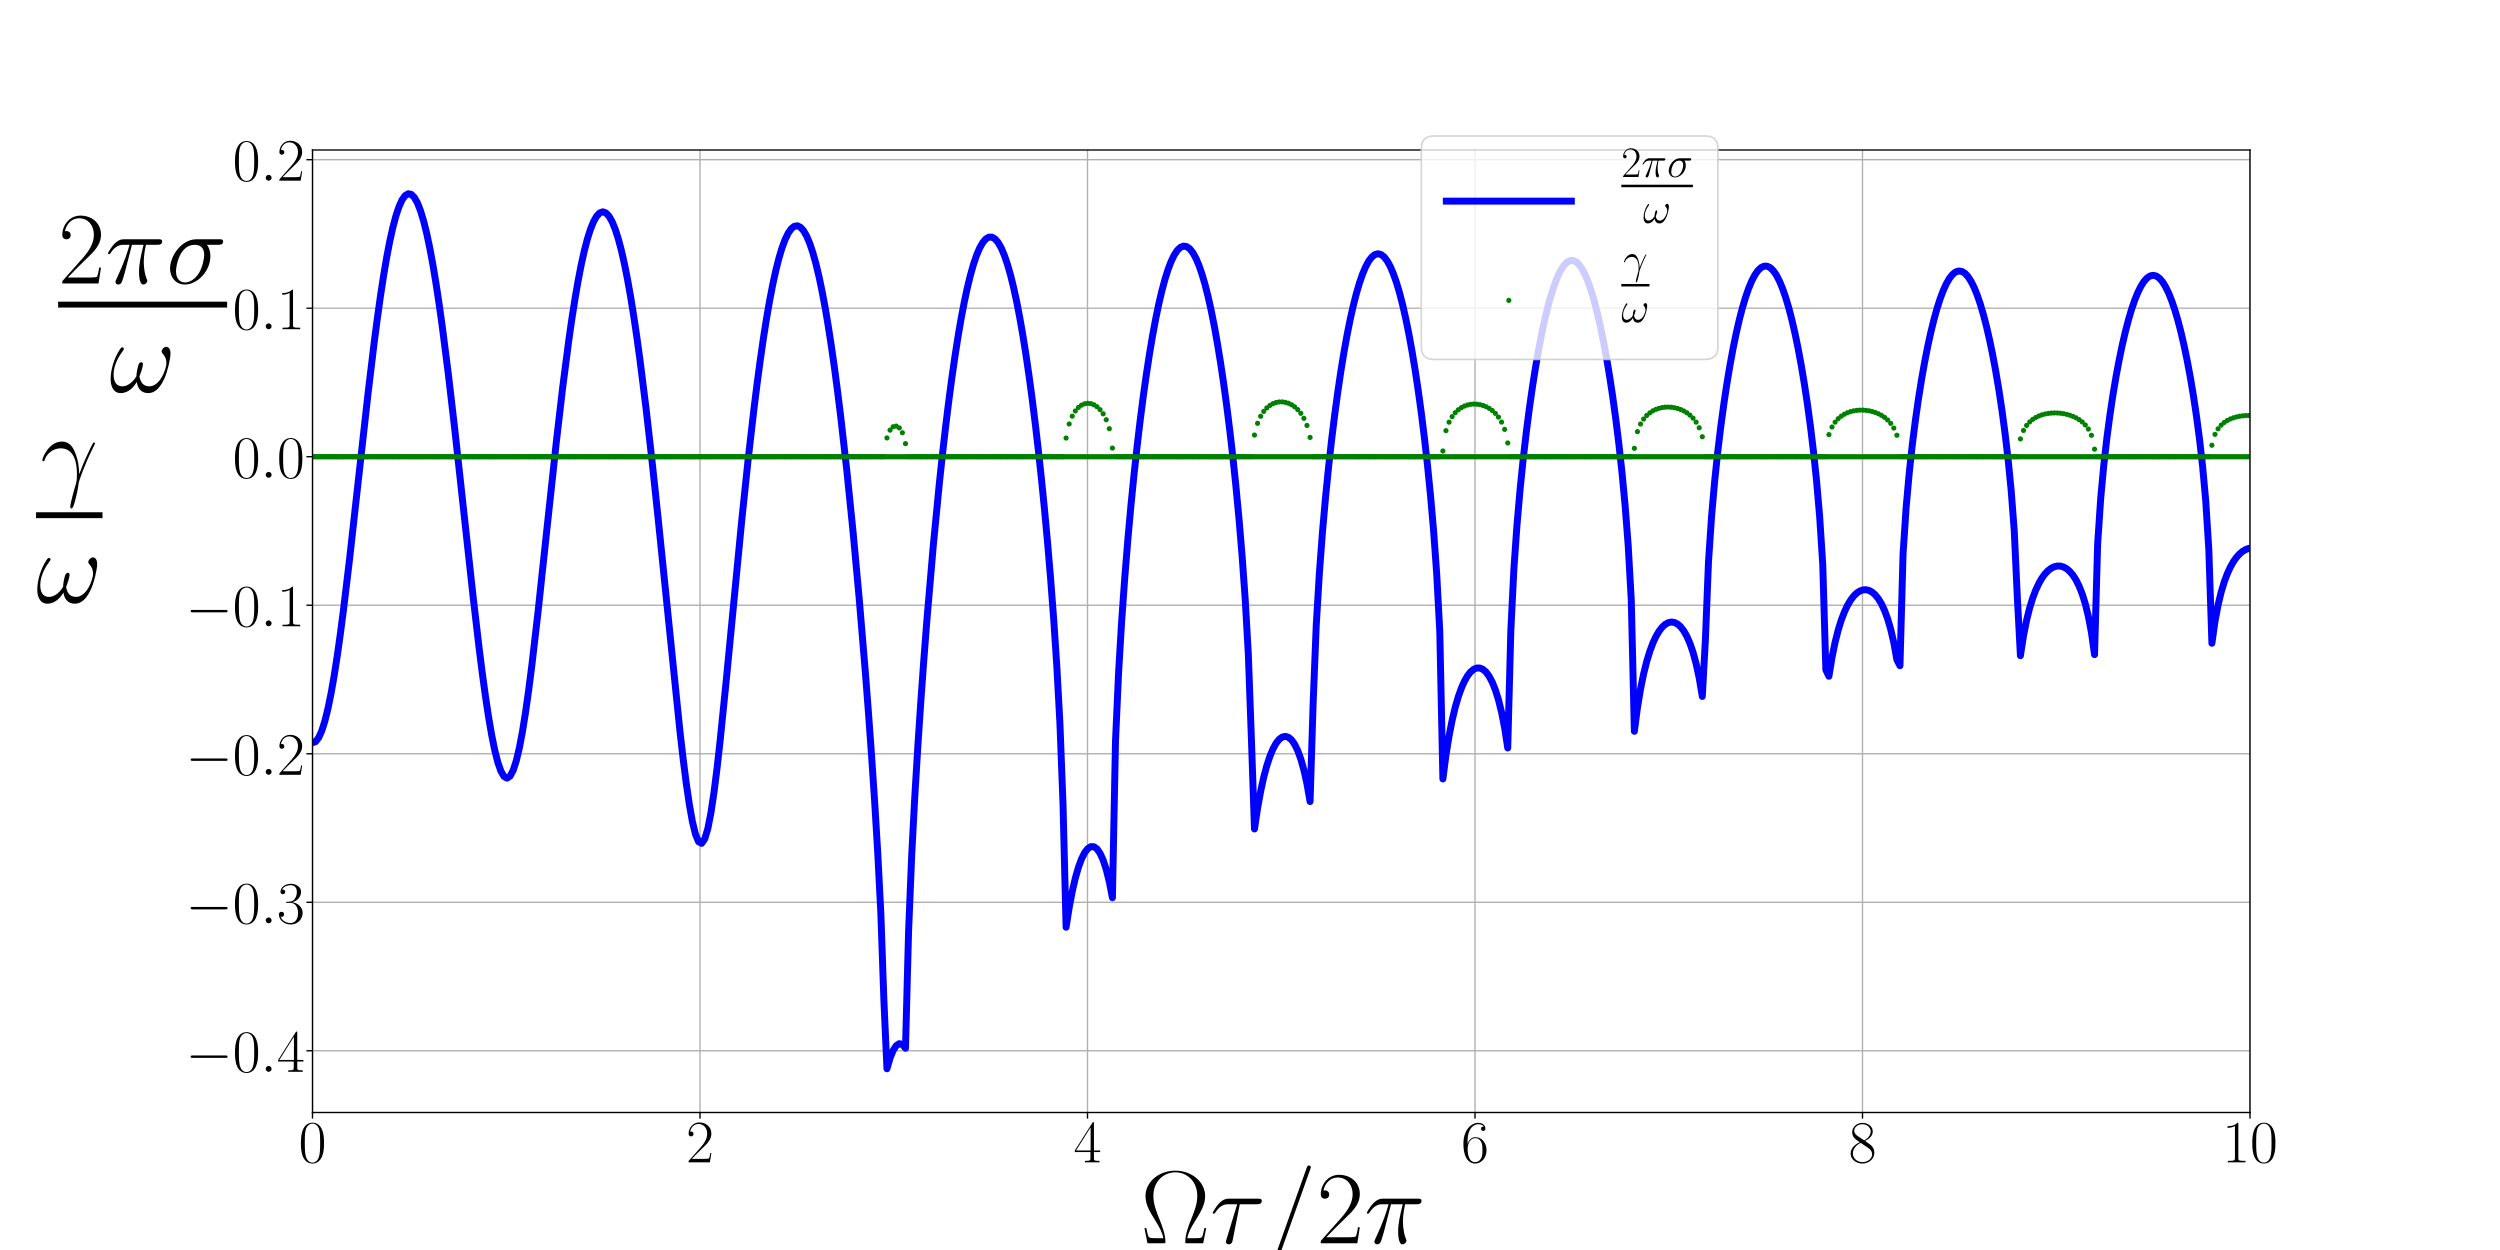 <?xml version="1.0" encoding="utf-8" standalone="no"?>
<!DOCTYPE svg PUBLIC "-//W3C//DTD SVG 1.1//EN"
  "http://www.w3.org/Graphics/SVG/1.1/DTD/svg11.dtd">
<!-- Created with matplotlib (https://matplotlib.org/) -->
<svg height="720pt" version="1.1" viewBox="0 0 1440 720" width="1440pt" xmlns="http://www.w3.org/2000/svg" xmlns:xlink="http://www.w3.org/1999/xlink">
 <defs>
  <style type="text/css">
*{stroke-linecap:butt;stroke-linejoin:round;}
  </style>
 </defs>
 <g id="figure_1">
  <g id="patch_1">
   <path d="M 0 720 
L 1440 720 
L 1440 0 
L 0 0 
z
" style="fill:#ffffff;"/>
  </g>
  <g id="axes_1">
   <g id="patch_2">
    <path d="M 180 640.8 
L 1296 640.8 
L 1296 86.4 
L 180 86.4 
z
" style="fill:#ffffff;"/>
   </g>
   <g id="matplotlib.axis_1">
    <g id="xtick_1">
     <g id="line2d_1">
      <path clip-path="url(#p20c9bcc349)" d="M 180 640.8 
L 180 86.4 
" style="fill:none;stroke:#b0b0b0;stroke-linecap:square;stroke-width:0.8;"/>
     </g>
     <g id="line2d_2">
      <defs>
       <path d="M 0 0 
L 0 3.5 
" id="ma77509fa8c" style="stroke:#000000;stroke-width:0.8;"/>
      </defs>
      <g>
       <use style="stroke:#000000;stroke-width:0.8;" x="180" xlink:href="#ma77509fa8c" y="640.8"/>
      </g>
     </g>
     <g id="text_1">
      <!-- $0$ -->
      <defs>
       <path d="M 42 31.641 
C 42 37.75 41.906 48.125 37.703 56.109 
C 34 63.109 28.094 65.594 22.906 65.594 
C 18.094 65.594 12 63.406 8.203 56.203 
C 4.203 48.719 3.797 39.438 3.797 31.641 
C 3.797 25.953 3.906 17.281 7 9.672 
C 11.297 -0.609 19 -2 22.906 -2 
C 27.5 -2 34.5 -0.109 38.594 9.375 
C 41.594 16.281 42 24.359 42 31.641 
z
M 22.906 -0.406 
C 16.5 -0.406 12.703 5.078 11.297 12.688 
C 10.203 18.562 10.203 27.156 10.203 32.75 
C 10.203 40.438 10.203 46.828 11.5 52.922 
C 13.406 61.391 19 64 22.906 64 
C 27 64 32.297 61.297 34.203 53.125 
C 35.5 47.438 35.594 40.734 35.594 32.75 
C 35.594 26.25 35.594 18.266 34.406 12.375 
C 32.297 1.484 26.406 -0.406 22.906 -0.406 
z
" id="CMR17-48"/>
      </defs>
      <g transform="translate(172.004 669.515)scale(0.35 -0.35)">
       <use transform="scale(0.996)" xlink:href="#CMR17-48"/>
      </g>
     </g>
    </g>
    <g id="xtick_2">
     <g id="line2d_3">
      <path clip-path="url(#p20c9bcc349)" d="M 403.2 640.8 
L 403.2 86.4 
" style="fill:none;stroke:#b0b0b0;stroke-linecap:square;stroke-width:0.8;"/>
     </g>
     <g id="line2d_4">
      <g>
       <use style="stroke:#000000;stroke-width:0.8;" x="403.2" xlink:href="#ma77509fa8c" y="640.8"/>
      </g>
     </g>
     <g id="text_2">
      <!-- $2$ -->
      <defs>
       <path d="M 41.703 15.453 
L 39.906 15.453 
C 38.906 8.375 38.094 7.172 37.703 6.562 
C 37.203 5.766 30 5.766 28.594 5.766 
L 9.406 5.766 
C 13 9.672 20 16.75 28.5 24.953 
C 34.594 30.734 41.703 37.531 41.703 47.422 
C 41.703 59.219 32.297 66 21.797 66 
C 10.797 66 4.094 56.312 4.094 47.344 
C 4.094 43.438 7 42.938 8.203 42.938 
C 9.203 42.938 12.203 43.547 12.203 47.031 
C 12.203 50.109 9.594 51 8.203 51 
C 7.594 51 7 50.906 6.594 50.703 
C 8.5 59.219 14.297 63.406 20.406 63.406 
C 29.094 63.406 34.797 56.516 34.797 47.422 
C 34.797 38.734 29.703 31.25 24 24.75 
L 4.094 2.281 
L 4.094 0 
L 39.297 0 
z
" id="CMR17-50"/>
      </defs>
      <g transform="translate(395.204 669.515)scale(0.35 -0.35)">
       <use transform="scale(0.996)" xlink:href="#CMR17-50"/>
      </g>
     </g>
    </g>
    <g id="xtick_3">
     <g id="line2d_5">
      <path clip-path="url(#p20c9bcc349)" d="M 626.4 640.8 
L 626.4 86.4 
" style="fill:none;stroke:#b0b0b0;stroke-linecap:square;stroke-width:0.8;"/>
     </g>
     <g id="line2d_6">
      <g>
       <use style="stroke:#000000;stroke-width:0.8;" x="626.4" xlink:href="#ma77509fa8c" y="640.8"/>
      </g>
     </g>
     <g id="text_3">
      <!-- $4$ -->
      <defs>
       <path d="M 33.594 64.406 
C 33.594 66.5 33.5 66.5 31.703 66.5 
L 2 19.594 
L 2 17 
L 27.797 17 
L 27.797 7.141 
C 27.797 3.5 27.594 2.5 20.594 2.5 
L 18.703 2.5 
L 18.703 0 
C 21.906 0 27.297 0 30.703 0 
C 34.094 0 39.5 0 42.703 0 
L 42.703 2.5 
L 40.797 2.5 
C 33.797 2.5 33.594 3.5 33.594 7.141 
L 33.594 17 
L 43.797 17 
L 43.797 19.594 
L 33.594 19.594 
z
M 28.094 57.859 
L 28.094 19.594 
L 4 19.594 
z
" id="CMR17-52"/>
      </defs>
      <g transform="translate(618.404 669.515)scale(0.35 -0.35)">
       <use transform="scale(0.996)" xlink:href="#CMR17-52"/>
      </g>
     </g>
    </g>
    <g id="xtick_4">
     <g id="line2d_7">
      <path clip-path="url(#p20c9bcc349)" d="M 849.6 640.8 
L 849.6 86.4 
" style="fill:none;stroke:#b0b0b0;stroke-linecap:square;stroke-width:0.8;"/>
     </g>
     <g id="line2d_8">
      <g>
       <use style="stroke:#000000;stroke-width:0.8;" x="849.6" xlink:href="#ma77509fa8c" y="640.8"/>
      </g>
     </g>
     <g id="text_4">
      <!-- $6$ -->
      <defs>
       <path d="M 10.594 34 
C 10.594 57.656 21.797 63 28.297 63 
C 30.406 63 35.5 62.641 37.5 59 
C 35.906 59 32.906 59 32.906 55.516 
C 32.906 52.828 35.094 51.922 36.5 51.922 
C 37.406 51.922 40.094 52.312 40.094 55.625 
C 40.094 61.781 35.094 65.297 28.203 65.297 
C 16.297 65.297 3.797 52.969 3.797 31 
C 3.797 3.953 15.094 -2 23.094 -2 
C 32.797 -2 42 6.672 42 20.047 
C 42 32.516 33.906 41.594 23.703 41.594 
C 17.594 41.594 13.094 37.609 10.594 30.625 
z
M 23.094 0.391 
C 10.797 0.391 10.797 18.75 10.797 22.438 
C 10.797 29.625 14.203 40 23.5 40 
C 25.203 40 30.094 40 33.406 33.125 
C 35.203 29.219 35.203 25.141 35.203 20.141 
C 35.203 14.75 35.203 10.781 33.094 6.781 
C 30.906 2.672 27.703 0.391 23.094 0.391 
z
" id="CMR17-54"/>
      </defs>
      <g transform="translate(841.604 669.515)scale(0.35 -0.35)">
       <use transform="scale(0.996)" xlink:href="#CMR17-54"/>
      </g>
     </g>
    </g>
    <g id="xtick_5">
     <g id="line2d_9">
      <path clip-path="url(#p20c9bcc349)" d="M 1072.8 640.8 
L 1072.8 86.4 
" style="fill:none;stroke:#b0b0b0;stroke-linecap:square;stroke-width:0.8;"/>
     </g>
     <g id="line2d_10">
      <g>
       <use style="stroke:#000000;stroke-width:0.8;" x="1072.8" xlink:href="#ma77509fa8c" y="640.8"/>
      </g>
     </g>
     <g id="text_5">
      <!-- $8$ -->
      <defs>
       <path d="M 27.203 35.375 
C 33.5 38.547 39.906 43.328 39.906 50.984 
C 39.906 60.016 31.094 65.297 23 65.297 
C 13.906 65.297 5.906 58.734 5.906 49.688 
C 5.906 47.203 6.5 42.922 10.406 39.141 
C 11.406 38.156 15.594 35.172 18.297 33.281 
C 13.797 30.984 3.297 25.531 3.297 14.594 
C 3.297 4.359 13.094 -2 22.797 -2 
C 33.5 -2 42.5 5.656 42.5 15.781 
C 42.5 24.844 36.406 29.016 32.406 31.703 
z
M 14.094 44.094 
C 13.297 44.594 9.297 47.672 9.297 52.359 
C 9.297 58.422 15.594 63 22.797 63 
C 30.703 63 36.5 57.438 36.5 50.969 
C 36.5 41.703 26.094 36.422 25.594 36.422 
C 25.5 36.422 25.406 36.422 24.594 37.031 
z
M 32.5 23.734 
C 34 22.641 38.797 19.375 38.797 13.297 
C 38.797 5.953 31.406 0.391 23 0.391 
C 13.906 0.391 7 6.844 7 14.688 
C 7 22.547 13.094 29.094 20 32.188 
z
" id="CMR17-56"/>
      </defs>
      <g transform="translate(1064.804 669.515)scale(0.35 -0.35)">
       <use transform="scale(0.996)" xlink:href="#CMR17-56"/>
      </g>
     </g>
    </g>
    <g id="xtick_6">
     <g id="line2d_11">
      <path clip-path="url(#p20c9bcc349)" d="M 1296 640.8 
L 1296 86.4 
" style="fill:none;stroke:#b0b0b0;stroke-linecap:square;stroke-width:0.8;"/>
     </g>
     <g id="line2d_12">
      <g>
       <use style="stroke:#000000;stroke-width:0.8;" x="1296" xlink:href="#ma77509fa8c" y="640.8"/>
      </g>
     </g>
     <g id="text_6">
      <!-- $10$ -->
      <defs>
       <path d="M 26.594 63.406 
C 26.594 65.5 26.5 65.5 25.094 65.5 
C 21.203 61.188 15.297 59.797 9.703 59.797 
C 9.406 59.797 8.906 59.797 8.797 59.5 
C 8.703 59.297 8.703 59.094 8.703 57 
C 11.797 57 17 57.594 21 59.984 
L 21 7.203 
C 21 3.688 20.797 2.5 12.203 2.5 
L 9.203 2.5 
L 9.203 0 
C 14 0 19 0 23.797 0 
C 28.594 0 33.594 0 38.406 0 
L 38.406 2.5 
L 35.406 2.5 
C 26.797 2.5 26.594 3.594 26.594 7.156 
z
" id="CMR17-49"/>
      </defs>
      <g transform="translate(1280.008 669.515)scale(0.35 -0.35)">
       <use transform="scale(0.996)" xlink:href="#CMR17-49"/>
       <use transform="translate(45.69 0)scale(0.996)" xlink:href="#CMR17-48"/>
      </g>
     </g>
    </g>
    <g id="text_7">
     <!-- $\Omega\tau/2\pi$ -->
     <defs>
      <path d="M 63.094 14.609 
L 61.297 14.609 
C 60.406 10.016 60.094 8.797 59.594 7.203 
C 59.094 5.703 58.797 4.906 53 4.906 
L 44.906 4.906 
C 46 10.719 48.406 15.016 52.594 21.734 
C 57.797 30.234 62.094 37.141 62.094 45.469 
C 62.094 58.984 49.297 70 33.406 70 
C 17.094 70 4.594 58.875 4.594 45.469 
C 4.594 37.141 9 30.031 13.906 22.125 
C 18.297 15.016 20.703 10.719 21.797 4.906 
L 13.703 4.906 
C 8 4.906 7.703 5.703 7.203 7.094 
C 6.594 8.703 6.406 10.016 5.406 14.609 
L 3.594 14.609 
L 6.5 0 
L 21.594 0 
C 23.703 0 23.797 0.094 23.797 1.594 
C 23.797 8.719 20.094 18.031 18.406 22.328 
C 15.203 30.141 12.203 37.75 12.203 45.562 
C 12.203 60.484 22.906 68.391 33.297 68.391 
C 44.203 68.391 54.5 60.172 54.5 45.562 
C 54.5 37.844 51.797 30.953 48.094 21.828 
C 46.5 17.734 42.906 8.609 42.906 1.594 
C 42.906 0 43 0 45.094 0 
L 60.203 0 
z
" id="CMR17-10"/>
      <path d="M 28.703 37.625 
L 45.297 37.625 
C 46.594 37.625 49.906 37.625 49.906 40.812 
C 49.906 43 48 43 46.203 43 
L 18.703 43 
C 16.406 43 13 43 8.406 38.125 
C 5.797 35.234 2.594 29.953 2.594 29.359 
C 2.594 28.766 3.094 28.562 3.703 28.562 
C 4.406 28.562 4.5 28.859 5 29.453 
C 10.203 37.625 15.406 37.625 17.906 37.625 
L 26.203 37.625 
L 15.797 3.484 
C 15.297 1.984 15.297 1.781 15.297 1.484 
C 15.297 0.391 16 -1 18 -1 
C 21.094 -1 21.594 1.688 21.906 3.172 
z
" id="CMMI12-28"/>
      <path d="M 42.906 71.281 
C 42.906 71.391 43.5 72.906 43.5 73.094 
C 43.5 74.297 42.5 75 41.703 75 
C 41.203 75 40.297 75 39.5 72.797 
L 6 -21.297 
C 6 -21.406 5.406 -22.891 5.406 -23.094 
C 5.406 -24.297 6.406 -25 7.203 -25 
C 7.797 -25 8.703 -24.891 9.406 -22.797 
z
" id="CMMI12-61"/>
      <path d="M 25.906 37.625 
L 37.203 37.625 
C 34.5 26.438 32.797 19.156 32.797 11.188 
C 32.797 9.781 32.797 -1 36.906 -1 
C 39 -1 40.797 0.891 40.797 2.594 
C 40.797 3.078 40.797 3.281 40.094 4.781 
C 37.406 11.672 37.406 20.25 37.406 20.953 
C 37.406 21.547 37.406 28.625 39.5 37.625 
L 50.703 37.625 
C 52 37.625 55.297 37.625 55.297 40.812 
C 55.297 43 53.406 43 51.594 43 
L 18.703 43 
C 16.406 43 13 43 8.406 38.125 
C 5.797 35.219 2.594 29.938 2.594 29.344 
C 2.594 28.75 3.094 28.547 3.703 28.547 
C 4.406 28.547 4.5 28.844 5 29.438 
C 10.203 37.625 15.406 37.625 17.906 37.625 
L 23.594 37.625 
C 21.406 30.141 18.906 21.453 10.703 4 
C 9.906 2.406 9.906 2.188 9.906 1.594 
C 9.906 -0.5 11.703 -1 12.594 -1 
C 15.5 -1 16.297 1.594 17.5 5.781 
C 19.094 10.875 19.094 11.078 20.094 15.062 
z
" id="CMMI12-25"/>
     </defs>
     <g transform="translate(657.059 716.129)scale(0.6 -0.6)">
      <use transform="scale(0.996)" xlink:href="#CMR17-10"/>
      <use transform="translate(66.51 0)scale(0.996)" xlink:href="#CMMI12-28"/>
      <use transform="translate(120.001 0)scale(0.996)" xlink:href="#CMMI12-61"/>
      <use transform="translate(168.776 0)scale(0.996)" xlink:href="#CMR17-50"/>
      <use transform="translate(214.466 0)scale(0.996)" xlink:href="#CMMI12-25"/>
     </g>
    </g>
   </g>
   <g id="matplotlib.axis_2">
    <g id="ytick_1">
     <g id="line2d_13">
      <path clip-path="url(#p20c9bcc349)" d="M 180 605.256 
L 1296 605.256 
" style="fill:none;stroke:#b0b0b0;stroke-linecap:square;stroke-width:0.8;"/>
     </g>
     <g id="line2d_14">
      <defs>
       <path d="M 0 0 
L -3.5 0 
" id="m152ee549b0" style="stroke:#000000;stroke-width:0.8;"/>
      </defs>
      <g>
       <use style="stroke:#000000;stroke-width:0.8;" x="180" xlink:href="#m152ee549b0" y="605.256"/>
      </g>
     </g>
     <g id="text_8">
      <!-- $-0.4$ -->
      <defs>
       <path d="M 65.906 23 
C 67.594 23 69.406 23 69.406 25 
C 69.406 27 67.594 27 65.906 27 
L 11.797 27 
C 10.094 27 8.297 27 8.297 25 
C 8.297 23 10.094 23 11.797 23 
z
" id="CMSY10-0"/>
       <path d="M 18.406 4.797 
C 18.406 7.688 16 9.672 13.594 9.672 
C 10.703 9.672 8.703 7.281 8.703 4.891 
C 8.703 2 11.094 0 13.5 0 
C 16.406 0 18.406 2.391 18.406 4.797 
z
" id="CMMI12-58"/>
      </defs>
      <g transform="translate(106.912 617.364)scale(0.35 -0.35)">
       <use transform="scale(0.996)" xlink:href="#CMSY10-0"/>
       <use transform="translate(77.487 0)scale(0.996)" xlink:href="#CMR17-48"/>
       <use transform="translate(123.178 0)scale(0.996)" xlink:href="#CMMI12-58"/>
       <use transform="translate(150.275 0)scale(0.996)" xlink:href="#CMR17-52"/>
      </g>
     </g>
    </g>
    <g id="ytick_2">
     <g id="line2d_15">
      <path clip-path="url(#p20c9bcc349)" d="M 180 519.709 
L 1296 519.709 
" style="fill:none;stroke:#b0b0b0;stroke-linecap:square;stroke-width:0.8;"/>
     </g>
     <g id="line2d_16">
      <g>
       <use style="stroke:#000000;stroke-width:0.8;" x="180" xlink:href="#m152ee549b0" y="519.709"/>
      </g>
     </g>
     <g id="text_9">
      <!-- $-0.3$ -->
      <defs>
       <path d="M 22.094 33.703 
C 31 33.703 34.906 25.969 34.906 17.031 
C 34.906 5 28.5 0.391 22.703 0.391 
C 17.406 0.391 8.797 3.031 6.094 10.828 
C 6.594 10.625 7.094 10.625 7.594 10.625 
C 10 10.625 11.797 12.219 11.797 14.812 
C 11.797 17.703 9.594 19 7.594 19 
C 5.906 19 3.297 18.203 3.297 14.469 
C 3.297 5.234 12.297 -2 22.906 -2 
C 34 -2 42.5 6.719 42.5 16.953 
C 42.5 26.672 34.5 33.703 25 34.797 
C 32.594 36.375 39.906 43.062 39.906 52.016 
C 39.906 59.688 32 65.297 23 65.297 
C 13.906 65.297 5.906 59.828 5.906 52.016 
C 5.906 48.594 8.5 48 9.797 48 
C 11.906 48 13.703 49.297 13.703 51.891 
C 13.703 54.469 11.906 55.766 9.797 55.766 
C 9.406 55.766 8.906 55.766 8.5 55.578 
C 11.406 61.859 19.297 63 22.797 63 
C 26.297 63 32.906 61.328 32.906 51.875 
C 32.906 49.109 32.5 44.188 29.094 39.844 
C 26.094 36 22.703 36 19.406 35.688 
C 18.906 35.688 16.594 35.453 16.203 35.453 
C 15.5 35.359 15.094 35.266 15.094 34.5 
C 15.094 33.797 15.203 33.703 17.203 33.703 
z
" id="CMR17-51"/>
      </defs>
      <g transform="translate(106.912 531.817)scale(0.35 -0.35)">
       <use transform="scale(0.996)" xlink:href="#CMSY10-0"/>
       <use transform="translate(77.487 0)scale(0.996)" xlink:href="#CMR17-48"/>
       <use transform="translate(123.178 0)scale(0.996)" xlink:href="#CMMI12-58"/>
       <use transform="translate(150.275 0)scale(0.996)" xlink:href="#CMR17-51"/>
      </g>
     </g>
    </g>
    <g id="ytick_3">
     <g id="line2d_17">
      <path clip-path="url(#p20c9bcc349)" d="M 180 434.162 
L 1296 434.162 
" style="fill:none;stroke:#b0b0b0;stroke-linecap:square;stroke-width:0.8;"/>
     </g>
     <g id="line2d_18">
      <g>
       <use style="stroke:#000000;stroke-width:0.8;" x="180" xlink:href="#m152ee549b0" y="434.162"/>
      </g>
     </g>
     <g id="text_10">
      <!-- $-0.2$ -->
      <g transform="translate(106.912 446.269)scale(0.35 -0.35)">
       <use transform="scale(0.996)" xlink:href="#CMSY10-0"/>
       <use transform="translate(77.487 0)scale(0.996)" xlink:href="#CMR17-48"/>
       <use transform="translate(123.178 0)scale(0.996)" xlink:href="#CMMI12-58"/>
       <use transform="translate(150.275 0)scale(0.996)" xlink:href="#CMR17-50"/>
      </g>
     </g>
    </g>
    <g id="ytick_4">
     <g id="line2d_19">
      <path clip-path="url(#p20c9bcc349)" d="M 180 348.614 
L 1296 348.614 
" style="fill:none;stroke:#b0b0b0;stroke-linecap:square;stroke-width:0.8;"/>
     </g>
     <g id="line2d_20">
      <g>
       <use style="stroke:#000000;stroke-width:0.8;" x="180" xlink:href="#m152ee549b0" y="348.614"/>
      </g>
     </g>
     <g id="text_11">
      <!-- $-0.1$ -->
      <g transform="translate(106.912 360.722)scale(0.35 -0.35)">
       <use transform="scale(0.996)" xlink:href="#CMSY10-0"/>
       <use transform="translate(77.487 0)scale(0.996)" xlink:href="#CMR17-48"/>
       <use transform="translate(123.178 0)scale(0.996)" xlink:href="#CMMI12-58"/>
       <use transform="translate(150.275 0)scale(0.996)" xlink:href="#CMR17-49"/>
      </g>
     </g>
    </g>
    <g id="ytick_5">
     <g id="line2d_21">
      <path clip-path="url(#p20c9bcc349)" d="M 180 263.067 
L 1296 263.067 
" style="fill:none;stroke:#b0b0b0;stroke-linecap:square;stroke-width:0.8;"/>
     </g>
     <g id="line2d_22">
      <g>
       <use style="stroke:#000000;stroke-width:0.8;" x="180" xlink:href="#m152ee549b0" y="263.067"/>
      </g>
     </g>
     <g id="text_12">
      <!-- $0.0$ -->
      <g transform="translate(134.033 275.175)scale(0.35 -0.35)">
       <use transform="scale(0.996)" xlink:href="#CMR17-48"/>
       <use transform="translate(45.69 0)scale(0.996)" xlink:href="#CMMI12-58"/>
       <use transform="translate(72.788 0)scale(0.996)" xlink:href="#CMR17-48"/>
      </g>
     </g>
    </g>
    <g id="ytick_6">
     <g id="line2d_23">
      <path clip-path="url(#p20c9bcc349)" d="M 180 177.52 
L 1296 177.52 
" style="fill:none;stroke:#b0b0b0;stroke-linecap:square;stroke-width:0.8;"/>
     </g>
     <g id="line2d_24">
      <g>
       <use style="stroke:#000000;stroke-width:0.8;" x="180" xlink:href="#m152ee549b0" y="177.52"/>
      </g>
     </g>
     <g id="text_13">
      <!-- $0.1$ -->
      <g transform="translate(134.033 189.627)scale(0.35 -0.35)">
       <use transform="scale(0.996)" xlink:href="#CMR17-48"/>
       <use transform="translate(45.69 0)scale(0.996)" xlink:href="#CMMI12-58"/>
       <use transform="translate(72.788 0)scale(0.996)" xlink:href="#CMR17-49"/>
      </g>
     </g>
    </g>
    <g id="ytick_7">
     <g id="line2d_25">
      <path clip-path="url(#p20c9bcc349)" d="M 180 91.973 
L 1296 91.973 
" style="fill:none;stroke:#b0b0b0;stroke-linecap:square;stroke-width:0.8;"/>
     </g>
     <g id="line2d_26">
      <g>
       <use style="stroke:#000000;stroke-width:0.8;" x="180" xlink:href="#m152ee549b0" y="91.973"/>
      </g>
     </g>
     <g id="text_14">
      <!-- $0.2$ -->
      <g transform="translate(134.033 104.08)scale(0.35 -0.35)">
       <use transform="scale(0.996)" xlink:href="#CMR17-48"/>
       <use transform="translate(45.69 0)scale(0.996)" xlink:href="#CMMI12-58"/>
       <use transform="translate(72.788 0)scale(0.996)" xlink:href="#CMR17-50"/>
      </g>
     </g>
    </g>
    <g id="text_15">
     <!-- $\frac{2\pi\sigma}{\omega}$\\[33pt] $\frac{\gamma}{\omega}$ -->
     <defs>
      <path d="M 50.797 37.625 
C 52.094 37.625 55.406 37.625 55.406 40.812 
C 55.406 43 53.5 43 51.703 43 
L 29.594 43 
C 14.594 43 3.797 26.344 3.797 14.562 
C 3.797 6.094 9.297 -1 18.297 -1 
C 30.094 -1 43 11.672 43 26.641 
C 43 30.531 42.094 34.312 39.703 37.625 
z
M 18.406 1 
C 13.297 1 9.594 4.891 9.594 11.781 
C 9.594 17.766 13.203 37.625 27.906 37.625 
C 32.203 37.625 37 35.531 37 27.828 
C 37 24.344 35.406 15.953 31.906 10.188 
C 28.297 4.297 22.906 1 18.406 1 
z
" id="CMMI12-27"/>
      <path d="M 59.406 37.422 
C 59.406 40.312 58.594 44 55.094 44 
C 53.094 44 50.797 41.516 50.797 39.516 
C 50.797 38.625 51.203 38.031 52 37.125 
C 53.5 35.438 55.406 32.75 55.406 28.078 
C 55.406 24.484 53.203 18.812 51.594 15.734 
C 48.797 10.25 44.203 5.578 39 5.578 
C 32.703 5.578 30.297 9.609 29.203 15.234 
C 30.297 17.859 32.594 24.375 32.594 27 
C 32.594 28.094 32.203 29 30.906 29 
C 30.203 29 29.406 28.609 28.906 27.797 
C 27.5 25.594 26.203 17.641 26.297 15.531 
C 24.406 11.812 19 5.578 12.594 5.578 
C 5.906 5.578 4.094 11.453 4.094 17.125 
C 4.094 27.469 10.594 36.531 12.406 39.016 
C 13.406 40.516 14.094 41.516 14.094 41.703 
C 14.094 42.406 13.703 43.5 12.797 43.5 
C 11.203 43.5 10.703 42.203 9.906 41.016 
C 4.797 33.141 1.203 22.094 1.203 12.547 
C 1.203 6.375 3.5 -1 11 -1 
C 19.297 -1 24.5 6.109 26.594 9.906 
C 27.406 4.297 30.406 -1 37.703 -1 
C 45.297 -1 50.094 5.672 53.703 13.734 
C 56.297 19.516 59.406 31.953 59.406 37.422 
z
" id="CMMI12-33"/>
      <path d="M 37.797 11.875 
C 37.594 16.734 37.406 24.391 33.594 33.328 
C 31.594 38.312 28.203 43.562 20.906 43.562 
C 8.594 43.562 1.906 27.969 1.906 25.391 
C 1.906 24.484 2.594 24.484 2.906 24.484 
C 3.797 24.484 3.797 24.688 4.297 25.984 
C 6.406 32.141 12.797 37 19.703 37 
C 33.594 37 35.594 21.609 35.594 11.781 
C 35.594 5.5 34.906 3.438 34.297 1.438 
C 32.406 -4.719 29.094 -17.031 29.094 -19.812 
C 29.094 -20.609 29.406 -21.5 30.203 -21.5 
C 31.703 -21.5 32.594 -18.219 33.703 -14.25 
C 36.094 -5.516 36.703 -1.141 37.203 2.828 
C 37.5 5.219 43.203 21.625 51.094 37.219 
C 51.797 38.797 53.203 41.484 53.203 41.781 
C 53.203 41.875 53.094 42.578 52.203 42.578 
C 52 42.578 51.5 42.578 51.297 42.172 
C 51.094 41.984 47.594 35.219 44.594 28.469 
C 43.094 25.094 41.094 20.625 37.797 11.875 
z
" id="CMMI12-13"/>
     </defs>
     <g transform="translate(20.763 347.129)scale(0.85 -0.85)">
      <use transform="translate(14.944 216.28)scale(0.697)" xlink:href="#CMR17-50"/>
      <use transform="translate(46.927 216.28)scale(0.697)" xlink:href="#CMMI12-25"/>
      <use transform="translate(88.164 216.28)scale(0.697)" xlink:href="#CMMI12-27"/>
      <use transform="translate(49.7 142.699)scale(0.697)" xlink:href="#CMMI12-33"/>
      <use transform="translate(2.905 78.799)scale(0.697)" xlink:href="#CMMI12-13"/>
      <use transform="scale(0.697)" xlink:href="#CMMI12-33"/>
      <path d="M 14.944 199.968 
L 129.478 199.968 
L 129.478 203.953 
L 14.944 203.953 
L 14.944 199.968 
z
"/>
      <path d="M 0 57.269 
L 45.023 57.269 
L 45.023 61.254 
L 0 61.254 
L 0 57.269 
z
"/>
     </g>
    </g>
   </g>
   <g id="line2d_27">
    <path clip-path="url(#p20c9bcc349)" d="M 180 263.067 
L 1296 263.067 
" style="fill:none;stroke:#008000;stroke-linecap:square;stroke-width:3;"/>
   </g>
   <g id="line2d_28">
    <path clip-path="url(#p20c9bcc349)" d="M 180 427.777 
L 181.779 427.19 
L 183.558 424.913 
L 185.337 420.958 
L 187.116 415.36 
L 188.895 408.172 
L 190.674 399.471 
L 192.453 389.352 
L 194.232 377.929 
L 196.011 365.334 
L 197.789 351.715 
L 201.347 322.051 
L 206.684 274.129 
L 212.021 226.389 
L 215.579 196.896 
L 217.358 183.288 
L 219.137 170.605 
L 220.916 158.957 
L 222.695 148.437 
L 224.474 139.127 
L 226.253 131.095 
L 228.032 124.396 
L 229.811 119.071 
L 231.59 115.153 
L 233.368 112.659 
L 235.147 111.6 
L 236.926 111.973 
L 238.705 113.769 
L 240.484 116.965 
L 242.263 121.535 
L 244.042 127.441 
L 245.821 134.637 
L 247.6 143.07 
L 249.379 152.681 
L 251.158 163.402 
L 252.937 175.156 
L 254.716 187.862 
L 258.274 215.762 
L 261.832 246.291 
L 267.168 294.941 
L 272.505 343.675 
L 276.063 374.068 
L 277.842 388.1 
L 279.621 401.104 
L 281.4 412.888 
L 283.179 423.263 
L 284.958 432.045 
L 286.737 439.066 
L 288.516 444.175 
L 290.295 447.251 
L 292.074 448.205 
L 293.853 446.992 
L 295.632 443.611 
L 297.411 438.11 
L 299.19 430.584 
L 300.969 421.172 
L 302.747 410.051 
L 304.526 397.427 
L 306.305 383.524 
L 309.863 352.835 
L 315.2 303.072 
L 320.537 253.735 
L 324.095 223.238 
L 327.653 195.776 
L 329.432 183.409 
L 331.211 172.047 
L 332.99 161.75 
L 334.769 152.566 
L 336.547 144.536 
L 338.326 137.695 
L 340.105 132.068 
L 341.884 127.675 
L 343.663 124.53 
L 345.442 122.641 
L 347.221 122.009 
L 349 122.634 
L 350.779 124.507 
L 352.558 127.616 
L 354.337 131.943 
L 356.116 137.468 
L 357.895 144.163 
L 359.674 151.999 
L 361.453 160.939 
L 363.232 170.946 
L 365.011 181.974 
L 366.79 193.977 
L 368.569 206.901 
L 372.126 235.275 
L 375.684 266.57 
L 379.242 300.146 
L 391.695 421.674 
L 393.474 437.021 
L 395.253 450.997 
L 397.032 463.197 
L 398.811 473.187 
L 400.59 480.525 
L 402.369 484.815 
L 404.148 485.765 
L 405.926 483.244 
L 407.705 477.313 
L 409.484 468.227 
L 411.263 456.385 
L 413.042 442.275 
L 414.821 426.404 
L 418.379 391.264 
L 427.274 299.433 
L 430.832 265.511 
L 434.39 234.576 
L 436.169 220.394 
L 437.948 207.135 
L 439.727 194.84 
L 441.505 183.541 
L 443.284 173.269 
L 445.063 164.049 
L 446.842 155.902 
L 448.621 148.846 
L 450.4 142.896 
L 452.179 138.066 
L 453.958 134.363 
L 455.737 131.794 
L 457.516 130.362 
L 459.295 130.069 
L 461.074 130.911 
L 462.853 132.884 
L 464.632 135.979 
L 466.411 140.185 
L 468.19 145.489 
L 469.969 151.876 
L 471.748 159.328 
L 473.527 167.825 
L 475.305 177.347 
L 477.084 187.873 
L 478.863 199.381 
L 480.642 211.849 
L 482.421 225.258 
L 484.2 239.589 
L 487.758 270.962 
L 491.316 305.91 
L 494.874 344.518 
L 498.432 387.152 
L 500.211 410.25 
L 501.99 434.835 
L 503.769 461.355 
L 505.548 490.721 
L 507.327 525.244 
L 509.106 575.748 
L 510.884 615.6 
L 512.663 609.498 
L 514.442 605.084 
L 516.221 602.306 
L 518 601.146 
L 519.779 601.624 
L 521.558 603.801 
L 523.337 536.601 
L 525.116 493.122 
L 526.895 459.284 
L 528.674 429.823 
L 530.453 403.157 
L 532.232 378.583 
L 534.011 355.718 
L 537.569 314.276 
L 541.127 277.775 
L 542.906 261.208 
L 544.684 245.711 
L 546.463 231.26 
L 548.242 217.838 
L 550.021 205.435 
L 551.8 194.046 
L 553.579 183.672 
L 555.358 174.313 
L 557.137 165.973 
L 558.916 158.659 
L 560.695 152.374 
L 562.474 147.126 
L 564.253 142.92 
L 566.032 139.76 
L 567.811 137.649 
L 569.59 136.588 
L 571.369 136.579 
L 573.148 137.618 
L 574.927 139.702 
L 576.706 142.826 
L 578.485 146.981 
L 580.263 152.161 
L 582.042 158.355 
L 583.821 165.555 
L 585.6 173.751 
L 587.379 182.936 
L 589.158 193.107 
L 590.937 204.262 
L 592.716 216.409 
L 594.495 229.565 
L 596.274 243.761 
L 598.053 259.046 
L 599.832 275.502 
L 601.611 293.254 
L 603.39 312.5 
L 605.169 333.561 
L 606.948 356.987 
L 608.727 383.82 
L 610.506 416.423 
L 612.285 462.864 
L 614.063 534.098 
L 615.842 522.8 
L 617.621 513.433 
L 619.4 505.743 
L 621.179 499.549 
L 622.958 494.72 
L 624.737 491.165 
L 626.516 488.826 
L 628.295 487.675 
L 630.074 487.712 
L 631.853 488.964 
L 633.632 491.492 
L 635.411 495.39 
L 637.19 500.805 
L 638.969 507.941 
L 640.748 517.098 
L 642.527 426.846 
L 644.306 387.403 
L 646.085 357.627 
L 647.864 332.66 
L 649.642 310.779 
L 651.421 291.154 
L 653.2 273.322 
L 654.979 256.999 
L 656.758 242.003 
L 658.537 228.213 
L 660.316 215.544 
L 662.095 203.941 
L 663.874 193.365 
L 665.653 183.793 
L 667.432 175.209 
L 669.211 167.604 
L 670.99 160.976 
L 672.769 155.323 
L 674.548 150.647 
L 676.327 146.951 
L 678.106 144.237 
L 679.885 142.506 
L 681.664 141.761 
L 683.443 142 
L 685.221 143.223 
L 687 145.426 
L 688.779 148.606 
L 690.558 152.757 
L 692.337 157.874 
L 694.116 163.951 
L 695.895 170.986 
L 697.674 178.976 
L 699.453 187.925 
L 701.232 197.843 
L 703.011 208.749 
L 704.79 220.676 
L 706.569 233.68 
L 708.348 247.847 
L 710.127 263.31 
L 711.906 280.281 
L 713.685 299.105 
L 715.464 320.386 
L 717.243 345.291 
L 719.021 376.605 
L 720.8 425.477 
L 722.579 477.479 
L 724.358 465.582 
L 726.137 455.759 
L 727.916 447.643 
L 729.695 440.979 
L 731.474 435.581 
L 733.253 431.316 
L 735.032 428.091 
L 736.811 425.842 
L 738.59 424.53 
L 740.369 424.141 
L 742.148 424.683 
L 743.927 426.187 
L 745.706 428.712 
L 747.485 432.349 
L 749.264 437.229 
L 751.043 443.543 
L 752.822 451.563 
L 754.6 461.689 
L 756.379 404.751 
L 758.158 360.044 
L 759.937 330.434 
L 761.716 306.784 
L 763.495 286.616 
L 765.274 268.856 
L 767.053 252.939 
L 768.832 238.532 
L 770.611 225.425 
L 772.39 213.485 
L 774.169 202.619 
L 775.948 192.77 
L 777.727 183.899 
L 779.506 175.98 
L 781.285 168.999 
L 783.064 162.949 
L 784.843 157.826 
L 786.622 153.631 
L 788.4 150.365 
L 790.179 148.03 
L 791.958 146.627 
L 793.737 146.158 
L 795.516 146.624 
L 797.295 148.021 
L 799.074 150.349 
L 800.853 153.604 
L 802.632 157.781 
L 804.411 162.877 
L 806.19 168.89 
L 807.969 175.82 
L 809.748 183.672 
L 811.527 192.457 
L 813.306 202.198 
L 815.085 212.932 
L 816.864 224.72 
L 818.643 237.659 
L 820.422 251.899 
L 822.201 267.684 
L 823.979 285.421 
L 825.758 305.854 
L 827.537 330.531 
L 829.316 363.767 
L 831.095 448.678 
L 832.874 434.976 
L 834.653 423.901 
L 836.432 414.839 
L 838.211 407.388 
L 839.99 401.272 
L 841.769 396.294 
L 843.548 392.313 
L 845.327 389.23 
L 847.106 386.972 
L 848.885 385.494 
L 850.664 384.769 
L 852.443 384.793 
L 854.222 385.578 
L 856.001 387.158 
L 857.779 389.589 
L 859.558 392.96 
L 861.337 397.395 
L 863.116 403.072 
L 864.895 410.248 
L 866.674 419.304 
L 868.453 430.83 
L 870.232 363.32 
L 872.011 327.502 
L 873.79 302.313 
L 875.569 281.918 
L 877.348 264.455 
L 879.127 249.072 
L 880.906 235.305 
L 882.685 222.883 
L 884.464 211.632 
L 886.243 201.442 
L 888.022 192.242 
L 889.801 183.986 
L 891.58 176.644 
L 893.358 170.201 
L 895.137 164.647 
L 896.916 159.979 
L 898.695 156.197 
L 900.474 153.302 
L 902.253 151.298 
L 904.032 150.186 
L 905.811 149.968 
L 907.59 150.642 
L 909.369 152.209 
L 911.148 154.665 
L 912.927 158.008 
L 914.706 162.234 
L 916.485 167.34 
L 918.264 173.327 
L 920.043 180.196 
L 921.822 187.959 
L 923.601 196.634 
L 925.38 206.256 
L 927.158 216.88 
L 928.937 228.596 
L 930.716 241.548 
L 932.495 255.967 
L 934.274 272.246 
L 936.053 291.108 
L 937.832 314.084 
L 939.611 345.57 
L 941.39 421.23 
L 943.169 407.625 
L 944.948 396.835 
L 946.727 388.114 
L 948.506 380.995 
L 950.285 375.164 
L 952.064 370.407 
L 953.843 366.57 
L 955.622 363.541 
L 957.401 361.243 
L 959.18 359.621 
L 960.959 358.64 
L 962.737 358.284 
L 964.516 358.553 
L 966.295 359.463 
L 968.074 361.05 
L 969.853 363.37 
L 971.632 366.508 
L 973.411 370.582 
L 975.19 375.766 
L 976.969 382.306 
L 978.748 390.574 
L 980.527 401.154 
L 982.306 368.467 
L 984.085 323.722 
L 985.864 297.438 
L 987.643 277.158 
L 989.422 260.184 
L 991.201 245.423 
L 992.98 232.322 
L 994.759 220.564 
L 996.537 209.959 
L 998.316 200.384 
L 1000.095 191.765 
L 1001.874 184.052 
L 1003.653 177.216 
L 1005.432 171.241 
L 1007.211 166.119 
L 1008.99 161.848 
L 1010.769 158.429 
L 1012.548 155.864 
L 1014.327 154.155 
L 1016.106 153.307 
L 1017.885 153.319 
L 1019.664 154.191 
L 1021.443 155.923 
L 1023.222 158.512 
L 1025.001 161.953 
L 1026.78 166.244 
L 1028.559 171.383 
L 1030.338 177.371 
L 1032.116 184.213 
L 1033.895 191.924 
L 1035.674 200.531 
L 1037.453 210.079 
L 1039.232 220.644 
L 1041.011 232.348 
L 1042.79 245.389 
L 1044.569 260.104 
L 1046.348 277.102 
L 1048.127 297.647 
L 1049.906 325.146 
L 1051.685 385.836 
L 1053.464 389.529 
L 1055.243 378.6 
L 1057.022 369.912 
L 1058.801 362.893 
L 1060.58 357.175 
L 1062.359 352.512 
L 1064.138 348.73 
L 1065.916 345.708 
L 1067.695 343.355 
L 1069.474 341.61 
L 1071.253 340.431 
L 1073.032 339.791 
L 1074.811 339.681 
L 1076.59 340.104 
L 1078.369 341.08 
L 1080.148 342.646 
L 1081.927 344.858 
L 1083.706 347.797 
L 1085.485 351.582 
L 1087.264 356.38 
L 1089.043 362.434 
L 1090.822 370.113 
L 1092.601 380.008 
L 1094.38 383.459 
L 1096.159 319.017 
L 1097.938 292.273 
L 1099.717 272.43 
L 1101.495 256.092 
L 1103.274 242.008 
L 1105.053 229.572 
L 1106.832 218.449 
L 1108.611 208.441 
L 1110.39 199.425 
L 1112.169 191.325 
L 1113.948 184.095 
L 1115.727 177.706 
L 1117.506 172.145 
L 1119.285 167.406 
L 1121.064 163.487 
L 1122.843 160.392 
L 1124.622 158.123 
L 1126.401 156.684 
L 1128.18 156.078 
L 1129.959 156.307 
L 1131.738 157.369 
L 1133.517 159.264 
L 1135.295 161.987 
L 1137.074 165.535 
L 1138.853 169.904 
L 1140.632 175.093 
L 1142.411 181.104 
L 1144.19 187.944 
L 1145.969 195.633 
L 1147.748 204.204 
L 1149.527 213.716 
L 1151.306 224.267 
L 1153.085 236.013 
L 1154.864 249.223 
L 1156.643 264.373 
L 1158.422 282.406 
L 1160.201 305.632 
L 1161.98 344.021 
L 1163.759 377.673 
L 1165.538 366.179 
L 1167.317 357.249 
L 1169.096 350.138 
L 1170.874 344.395 
L 1172.653 339.728 
L 1174.432 335.938 
L 1176.211 332.885 
L 1177.99 330.467 
L 1179.769 328.614 
L 1181.548 327.275 
L 1183.327 326.417 
L 1185.106 326.02 
L 1186.885 326.081 
L 1188.664 326.606 
L 1190.443 327.617 
L 1192.222 329.15 
L 1194.001 331.264 
L 1195.78 334.038 
L 1197.559 337.588 
L 1199.338 342.081 
L 1201.117 347.759 
L 1202.896 354.996 
L 1204.674 364.4 
L 1206.453 377.064 
L 1208.232 313.434 
L 1210.011 286.959 
L 1211.79 267.821 
L 1213.569 252.216 
L 1215.348 238.828 
L 1217.127 227.039 
L 1218.906 216.514 
L 1220.685 207.056 
L 1222.464 198.547 
L 1224.243 190.914 
L 1226.022 184.115 
L 1227.801 178.125 
L 1229.58 172.933 
L 1231.359 168.536 
L 1233.138 164.935 
L 1234.917 162.133 
L 1236.696 160.136 
L 1238.475 158.947 
L 1240.253 158.569 
L 1242.032 159.004 
L 1243.811 160.25 
L 1245.59 162.305 
L 1247.369 165.165 
L 1249.148 168.826 
L 1250.927 173.283 
L 1252.706 178.536 
L 1254.485 184.586 
L 1256.264 191.444 
L 1258.043 199.133 
L 1259.822 207.697 
L 1261.601 217.206 
L 1263.38 227.781 
L 1265.159 239.625 
L 1266.938 253.093 
L 1268.717 268.857 
L 1270.496 288.411 
L 1272.275 316.508 
L 1274.053 370.519 
L 1275.832 357.928 
L 1277.611 348.453 
L 1279.39 341.059 
L 1281.169 335.163 
L 1282.948 330.406 
L 1284.727 326.549 
L 1286.506 323.432 
L 1288.285 320.937 
L 1290.064 318.982 
L 1291.843 317.509 
L 1293.622 316.477 
L 1295.401 315.859 
L 1297.18 315.643 
L 1298.959 315.826 
L 1300.738 316.42 
L 1302.517 317.446 
L 1304.296 318.945 
L 1306.075 320.971 
L 1307.854 323.607 
L 1309.632 326.967 
L 1311.411 331.217 
L 1313.19 336.605 
L 1314.969 343.513 
L 1316.748 352.578 
L 1316.748 352.578 
" style="fill:none;stroke:#0000ff;stroke-linecap:square;stroke-width:4;"/>
   </g>
   <g id="line2d_29">
    <defs>
     <path d="M 0 1 
C 0.265 1 0.52 0.895 0.707 0.707 
C 0.895 0.52 1 0.265 1 0 
C 1 -0.265 0.895 -0.52 0.707 -0.707 
C 0.52 -0.895 0.265 -1 0 -1 
C -0.265 -1 -0.52 -0.895 -0.707 -0.707 
C -0.895 -0.52 -1 -0.265 -1 0 
C -1 0.265 -0.895 0.52 -0.707 0.707 
C -0.52 0.895 -0.265 1 0 1 
z
" id="mc079b28652" style="stroke:#008000;"/>
    </defs>
    <g clip-path="url(#p20c9bcc349)">
     <use style="fill:#008000;stroke:#008000;" x="180" xlink:href="#mc079b28652" y="263.067"/>
     <use style="fill:#008000;stroke:#008000;" x="181.779" xlink:href="#mc079b28652" y="263.067"/>
     <use style="fill:#008000;stroke:#008000;" x="183.558" xlink:href="#mc079b28652" y="263.067"/>
     <use style="fill:#008000;stroke:#008000;" x="185.337" xlink:href="#mc079b28652" y="263.067"/>
     <use style="fill:#008000;stroke:#008000;" x="187.116" xlink:href="#mc079b28652" y="263.067"/>
     <use style="fill:#008000;stroke:#008000;" x="188.895" xlink:href="#mc079b28652" y="263.067"/>
     <use style="fill:#008000;stroke:#008000;" x="190.674" xlink:href="#mc079b28652" y="263.067"/>
     <use style="fill:#008000;stroke:#008000;" x="192.453" xlink:href="#mc079b28652" y="263.067"/>
     <use style="fill:#008000;stroke:#008000;" x="194.232" xlink:href="#mc079b28652" y="263.067"/>
     <use style="fill:#008000;stroke:#008000;" x="196.011" xlink:href="#mc079b28652" y="263.067"/>
     <use style="fill:#008000;stroke:#008000;" x="197.789" xlink:href="#mc079b28652" y="263.067"/>
     <use style="fill:#008000;stroke:#008000;" x="199.568" xlink:href="#mc079b28652" y="263.067"/>
     <use style="fill:#008000;stroke:#008000;" x="201.347" xlink:href="#mc079b28652" y="263.067"/>
     <use style="fill:#008000;stroke:#008000;" x="203.126" xlink:href="#mc079b28652" y="263.067"/>
     <use style="fill:#008000;stroke:#008000;" x="204.905" xlink:href="#mc079b28652" y="263.067"/>
     <use style="fill:#008000;stroke:#008000;" x="206.684" xlink:href="#mc079b28652" y="263.067"/>
     <use style="fill:#008000;stroke:#008000;" x="208.463" xlink:href="#mc079b28652" y="263.067"/>
     <use style="fill:#008000;stroke:#008000;" x="210.242" xlink:href="#mc079b28652" y="263.067"/>
     <use style="fill:#008000;stroke:#008000;" x="212.021" xlink:href="#mc079b28652" y="263.067"/>
     <use style="fill:#008000;stroke:#008000;" x="213.8" xlink:href="#mc079b28652" y="263.067"/>
     <use style="fill:#008000;stroke:#008000;" x="215.579" xlink:href="#mc079b28652" y="263.067"/>
     <use style="fill:#008000;stroke:#008000;" x="217.358" xlink:href="#mc079b28652" y="263.067"/>
     <use style="fill:#008000;stroke:#008000;" x="219.137" xlink:href="#mc079b28652" y="263.067"/>
     <use style="fill:#008000;stroke:#008000;" x="220.916" xlink:href="#mc079b28652" y="263.067"/>
     <use style="fill:#008000;stroke:#008000;" x="222.695" xlink:href="#mc079b28652" y="263.067"/>
     <use style="fill:#008000;stroke:#008000;" x="224.474" xlink:href="#mc079b28652" y="263.067"/>
     <use style="fill:#008000;stroke:#008000;" x="226.253" xlink:href="#mc079b28652" y="263.067"/>
     <use style="fill:#008000;stroke:#008000;" x="228.032" xlink:href="#mc079b28652" y="263.067"/>
     <use style="fill:#008000;stroke:#008000;" x="229.811" xlink:href="#mc079b28652" y="263.067"/>
     <use style="fill:#008000;stroke:#008000;" x="231.59" xlink:href="#mc079b28652" y="263.067"/>
     <use style="fill:#008000;stroke:#008000;" x="233.368" xlink:href="#mc079b28652" y="263.067"/>
     <use style="fill:#008000;stroke:#008000;" x="235.147" xlink:href="#mc079b28652" y="263.067"/>
     <use style="fill:#008000;stroke:#008000;" x="236.926" xlink:href="#mc079b28652" y="263.067"/>
     <use style="fill:#008000;stroke:#008000;" x="238.705" xlink:href="#mc079b28652" y="263.067"/>
     <use style="fill:#008000;stroke:#008000;" x="240.484" xlink:href="#mc079b28652" y="263.067"/>
     <use style="fill:#008000;stroke:#008000;" x="242.263" xlink:href="#mc079b28652" y="263.067"/>
     <use style="fill:#008000;stroke:#008000;" x="244.042" xlink:href="#mc079b28652" y="263.067"/>
     <use style="fill:#008000;stroke:#008000;" x="245.821" xlink:href="#mc079b28652" y="263.067"/>
     <use style="fill:#008000;stroke:#008000;" x="247.6" xlink:href="#mc079b28652" y="263.067"/>
     <use style="fill:#008000;stroke:#008000;" x="249.379" xlink:href="#mc079b28652" y="263.067"/>
     <use style="fill:#008000;stroke:#008000;" x="251.158" xlink:href="#mc079b28652" y="263.067"/>
     <use style="fill:#008000;stroke:#008000;" x="252.937" xlink:href="#mc079b28652" y="263.067"/>
     <use style="fill:#008000;stroke:#008000;" x="254.716" xlink:href="#mc079b28652" y="263.067"/>
     <use style="fill:#008000;stroke:#008000;" x="256.495" xlink:href="#mc079b28652" y="263.067"/>
     <use style="fill:#008000;stroke:#008000;" x="258.274" xlink:href="#mc079b28652" y="263.067"/>
     <use style="fill:#008000;stroke:#008000;" x="260.053" xlink:href="#mc079b28652" y="263.067"/>
     <use style="fill:#008000;stroke:#008000;" x="261.832" xlink:href="#mc079b28652" y="263.067"/>
     <use style="fill:#008000;stroke:#008000;" x="263.611" xlink:href="#mc079b28652" y="263.067"/>
     <use style="fill:#008000;stroke:#008000;" x="265.39" xlink:href="#mc079b28652" y="263.067"/>
     <use style="fill:#008000;stroke:#008000;" x="267.168" xlink:href="#mc079b28652" y="263.067"/>
     <use style="fill:#008000;stroke:#008000;" x="268.947" xlink:href="#mc079b28652" y="263.067"/>
     <use style="fill:#008000;stroke:#008000;" x="270.726" xlink:href="#mc079b28652" y="263.067"/>
     <use style="fill:#008000;stroke:#008000;" x="272.505" xlink:href="#mc079b28652" y="263.067"/>
     <use style="fill:#008000;stroke:#008000;" x="274.284" xlink:href="#mc079b28652" y="263.067"/>
     <use style="fill:#008000;stroke:#008000;" x="276.063" xlink:href="#mc079b28652" y="263.067"/>
     <use style="fill:#008000;stroke:#008000;" x="277.842" xlink:href="#mc079b28652" y="263.067"/>
     <use style="fill:#008000;stroke:#008000;" x="279.621" xlink:href="#mc079b28652" y="263.067"/>
     <use style="fill:#008000;stroke:#008000;" x="281.4" xlink:href="#mc079b28652" y="263.067"/>
     <use style="fill:#008000;stroke:#008000;" x="283.179" xlink:href="#mc079b28652" y="263.067"/>
     <use style="fill:#008000;stroke:#008000;" x="284.958" xlink:href="#mc079b28652" y="263.067"/>
     <use style="fill:#008000;stroke:#008000;" x="286.737" xlink:href="#mc079b28652" y="263.067"/>
     <use style="fill:#008000;stroke:#008000;" x="288.516" xlink:href="#mc079b28652" y="263.067"/>
     <use style="fill:#008000;stroke:#008000;" x="290.295" xlink:href="#mc079b28652" y="263.067"/>
     <use style="fill:#008000;stroke:#008000;" x="292.074" xlink:href="#mc079b28652" y="263.067"/>
     <use style="fill:#008000;stroke:#008000;" x="293.853" xlink:href="#mc079b28652" y="263.067"/>
     <use style="fill:#008000;stroke:#008000;" x="295.632" xlink:href="#mc079b28652" y="263.067"/>
     <use style="fill:#008000;stroke:#008000;" x="297.411" xlink:href="#mc079b28652" y="263.067"/>
     <use style="fill:#008000;stroke:#008000;" x="299.19" xlink:href="#mc079b28652" y="263.067"/>
     <use style="fill:#008000;stroke:#008000;" x="300.969" xlink:href="#mc079b28652" y="263.067"/>
     <use style="fill:#008000;stroke:#008000;" x="302.747" xlink:href="#mc079b28652" y="263.067"/>
     <use style="fill:#008000;stroke:#008000;" x="304.526" xlink:href="#mc079b28652" y="263.067"/>
     <use style="fill:#008000;stroke:#008000;" x="306.305" xlink:href="#mc079b28652" y="263.067"/>
     <use style="fill:#008000;stroke:#008000;" x="308.084" xlink:href="#mc079b28652" y="263.067"/>
     <use style="fill:#008000;stroke:#008000;" x="309.863" xlink:href="#mc079b28652" y="263.067"/>
     <use style="fill:#008000;stroke:#008000;" x="311.642" xlink:href="#mc079b28652" y="263.067"/>
     <use style="fill:#008000;stroke:#008000;" x="313.421" xlink:href="#mc079b28652" y="263.067"/>
     <use style="fill:#008000;stroke:#008000;" x="315.2" xlink:href="#mc079b28652" y="263.067"/>
     <use style="fill:#008000;stroke:#008000;" x="316.979" xlink:href="#mc079b28652" y="263.067"/>
     <use style="fill:#008000;stroke:#008000;" x="318.758" xlink:href="#mc079b28652" y="263.067"/>
     <use style="fill:#008000;stroke:#008000;" x="320.537" xlink:href="#mc079b28652" y="263.067"/>
     <use style="fill:#008000;stroke:#008000;" x="322.316" xlink:href="#mc079b28652" y="263.067"/>
     <use style="fill:#008000;stroke:#008000;" x="324.095" xlink:href="#mc079b28652" y="263.067"/>
     <use style="fill:#008000;stroke:#008000;" x="325.874" xlink:href="#mc079b28652" y="263.067"/>
     <use style="fill:#008000;stroke:#008000;" x="327.653" xlink:href="#mc079b28652" y="263.067"/>
     <use style="fill:#008000;stroke:#008000;" x="329.432" xlink:href="#mc079b28652" y="263.067"/>
     <use style="fill:#008000;stroke:#008000;" x="331.211" xlink:href="#mc079b28652" y="263.067"/>
     <use style="fill:#008000;stroke:#008000;" x="332.99" xlink:href="#mc079b28652" y="263.067"/>
     <use style="fill:#008000;stroke:#008000;" x="334.769" xlink:href="#mc079b28652" y="263.067"/>
     <use style="fill:#008000;stroke:#008000;" x="336.547" xlink:href="#mc079b28652" y="263.067"/>
     <use style="fill:#008000;stroke:#008000;" x="338.326" xlink:href="#mc079b28652" y="263.067"/>
     <use style="fill:#008000;stroke:#008000;" x="340.105" xlink:href="#mc079b28652" y="263.067"/>
     <use style="fill:#008000;stroke:#008000;" x="341.884" xlink:href="#mc079b28652" y="263.067"/>
     <use style="fill:#008000;stroke:#008000;" x="343.663" xlink:href="#mc079b28652" y="263.067"/>
     <use style="fill:#008000;stroke:#008000;" x="345.442" xlink:href="#mc079b28652" y="263.067"/>
     <use style="fill:#008000;stroke:#008000;" x="347.221" xlink:href="#mc079b28652" y="263.067"/>
     <use style="fill:#008000;stroke:#008000;" x="349" xlink:href="#mc079b28652" y="263.067"/>
     <use style="fill:#008000;stroke:#008000;" x="350.779" xlink:href="#mc079b28652" y="263.067"/>
     <use style="fill:#008000;stroke:#008000;" x="352.558" xlink:href="#mc079b28652" y="263.067"/>
     <use style="fill:#008000;stroke:#008000;" x="354.337" xlink:href="#mc079b28652" y="263.067"/>
     <use style="fill:#008000;stroke:#008000;" x="356.116" xlink:href="#mc079b28652" y="263.067"/>
     <use style="fill:#008000;stroke:#008000;" x="357.895" xlink:href="#mc079b28652" y="263.067"/>
     <use style="fill:#008000;stroke:#008000;" x="359.674" xlink:href="#mc079b28652" y="263.067"/>
     <use style="fill:#008000;stroke:#008000;" x="361.453" xlink:href="#mc079b28652" y="263.067"/>
     <use style="fill:#008000;stroke:#008000;" x="363.232" xlink:href="#mc079b28652" y="263.067"/>
     <use style="fill:#008000;stroke:#008000;" x="365.011" xlink:href="#mc079b28652" y="263.067"/>
     <use style="fill:#008000;stroke:#008000;" x="366.79" xlink:href="#mc079b28652" y="263.067"/>
     <use style="fill:#008000;stroke:#008000;" x="368.569" xlink:href="#mc079b28652" y="263.067"/>
     <use style="fill:#008000;stroke:#008000;" x="370.348" xlink:href="#mc079b28652" y="263.067"/>
     <use style="fill:#008000;stroke:#008000;" x="372.126" xlink:href="#mc079b28652" y="263.067"/>
     <use style="fill:#008000;stroke:#008000;" x="373.905" xlink:href="#mc079b28652" y="263.067"/>
     <use style="fill:#008000;stroke:#008000;" x="375.684" xlink:href="#mc079b28652" y="263.067"/>
     <use style="fill:#008000;stroke:#008000;" x="377.463" xlink:href="#mc079b28652" y="263.067"/>
     <use style="fill:#008000;stroke:#008000;" x="379.242" xlink:href="#mc079b28652" y="263.067"/>
     <use style="fill:#008000;stroke:#008000;" x="381.021" xlink:href="#mc079b28652" y="263.067"/>
     <use style="fill:#008000;stroke:#008000;" x="382.8" xlink:href="#mc079b28652" y="263.067"/>
     <use style="fill:#008000;stroke:#008000;" x="384.579" xlink:href="#mc079b28652" y="263.067"/>
     <use style="fill:#008000;stroke:#008000;" x="386.358" xlink:href="#mc079b28652" y="263.067"/>
     <use style="fill:#008000;stroke:#008000;" x="388.137" xlink:href="#mc079b28652" y="263.067"/>
     <use style="fill:#008000;stroke:#008000;" x="389.916" xlink:href="#mc079b28652" y="263.067"/>
     <use style="fill:#008000;stroke:#008000;" x="391.695" xlink:href="#mc079b28652" y="263.067"/>
     <use style="fill:#008000;stroke:#008000;" x="393.474" xlink:href="#mc079b28652" y="263.067"/>
     <use style="fill:#008000;stroke:#008000;" x="395.253" xlink:href="#mc079b28652" y="263.067"/>
     <use style="fill:#008000;stroke:#008000;" x="397.032" xlink:href="#mc079b28652" y="263.067"/>
     <use style="fill:#008000;stroke:#008000;" x="398.811" xlink:href="#mc079b28652" y="263.067"/>
     <use style="fill:#008000;stroke:#008000;" x="400.59" xlink:href="#mc079b28652" y="263.067"/>
     <use style="fill:#008000;stroke:#008000;" x="402.369" xlink:href="#mc079b28652" y="263.067"/>
     <use style="fill:#008000;stroke:#008000;" x="404.148" xlink:href="#mc079b28652" y="263.067"/>
     <use style="fill:#008000;stroke:#008000;" x="405.926" xlink:href="#mc079b28652" y="263.067"/>
     <use style="fill:#008000;stroke:#008000;" x="407.705" xlink:href="#mc079b28652" y="263.067"/>
     <use style="fill:#008000;stroke:#008000;" x="409.484" xlink:href="#mc079b28652" y="263.067"/>
     <use style="fill:#008000;stroke:#008000;" x="411.263" xlink:href="#mc079b28652" y="263.067"/>
     <use style="fill:#008000;stroke:#008000;" x="413.042" xlink:href="#mc079b28652" y="263.067"/>
     <use style="fill:#008000;stroke:#008000;" x="414.821" xlink:href="#mc079b28652" y="263.067"/>
     <use style="fill:#008000;stroke:#008000;" x="416.6" xlink:href="#mc079b28652" y="263.067"/>
     <use style="fill:#008000;stroke:#008000;" x="418.379" xlink:href="#mc079b28652" y="263.067"/>
     <use style="fill:#008000;stroke:#008000;" x="420.158" xlink:href="#mc079b28652" y="263.067"/>
     <use style="fill:#008000;stroke:#008000;" x="421.937" xlink:href="#mc079b28652" y="263.067"/>
     <use style="fill:#008000;stroke:#008000;" x="423.716" xlink:href="#mc079b28652" y="263.067"/>
     <use style="fill:#008000;stroke:#008000;" x="425.495" xlink:href="#mc079b28652" y="263.067"/>
     <use style="fill:#008000;stroke:#008000;" x="427.274" xlink:href="#mc079b28652" y="263.067"/>
     <use style="fill:#008000;stroke:#008000;" x="429.053" xlink:href="#mc079b28652" y="263.067"/>
     <use style="fill:#008000;stroke:#008000;" x="430.832" xlink:href="#mc079b28652" y="263.067"/>
     <use style="fill:#008000;stroke:#008000;" x="432.611" xlink:href="#mc079b28652" y="263.067"/>
     <use style="fill:#008000;stroke:#008000;" x="434.39" xlink:href="#mc079b28652" y="263.067"/>
     <use style="fill:#008000;stroke:#008000;" x="436.169" xlink:href="#mc079b28652" y="263.067"/>
     <use style="fill:#008000;stroke:#008000;" x="437.948" xlink:href="#mc079b28652" y="263.067"/>
     <use style="fill:#008000;stroke:#008000;" x="439.727" xlink:href="#mc079b28652" y="263.067"/>
     <use style="fill:#008000;stroke:#008000;" x="441.505" xlink:href="#mc079b28652" y="263.067"/>
     <use style="fill:#008000;stroke:#008000;" x="443.284" xlink:href="#mc079b28652" y="263.067"/>
     <use style="fill:#008000;stroke:#008000;" x="445.063" xlink:href="#mc079b28652" y="263.067"/>
     <use style="fill:#008000;stroke:#008000;" x="446.842" xlink:href="#mc079b28652" y="263.067"/>
     <use style="fill:#008000;stroke:#008000;" x="448.621" xlink:href="#mc079b28652" y="263.067"/>
     <use style="fill:#008000;stroke:#008000;" x="450.4" xlink:href="#mc079b28652" y="263.067"/>
     <use style="fill:#008000;stroke:#008000;" x="452.179" xlink:href="#mc079b28652" y="263.067"/>
     <use style="fill:#008000;stroke:#008000;" x="453.958" xlink:href="#mc079b28652" y="263.067"/>
     <use style="fill:#008000;stroke:#008000;" x="455.737" xlink:href="#mc079b28652" y="263.067"/>
     <use style="fill:#008000;stroke:#008000;" x="457.516" xlink:href="#mc079b28652" y="263.067"/>
     <use style="fill:#008000;stroke:#008000;" x="459.295" xlink:href="#mc079b28652" y="263.067"/>
     <use style="fill:#008000;stroke:#008000;" x="461.074" xlink:href="#mc079b28652" y="263.067"/>
     <use style="fill:#008000;stroke:#008000;" x="462.853" xlink:href="#mc079b28652" y="263.067"/>
     <use style="fill:#008000;stroke:#008000;" x="464.632" xlink:href="#mc079b28652" y="263.067"/>
     <use style="fill:#008000;stroke:#008000;" x="466.411" xlink:href="#mc079b28652" y="263.067"/>
     <use style="fill:#008000;stroke:#008000;" x="468.19" xlink:href="#mc079b28652" y="263.067"/>
     <use style="fill:#008000;stroke:#008000;" x="469.969" xlink:href="#mc079b28652" y="263.067"/>
     <use style="fill:#008000;stroke:#008000;" x="471.748" xlink:href="#mc079b28652" y="263.067"/>
     <use style="fill:#008000;stroke:#008000;" x="473.527" xlink:href="#mc079b28652" y="263.067"/>
     <use style="fill:#008000;stroke:#008000;" x="475.305" xlink:href="#mc079b28652" y="263.067"/>
     <use style="fill:#008000;stroke:#008000;" x="477.084" xlink:href="#mc079b28652" y="263.067"/>
     <use style="fill:#008000;stroke:#008000;" x="478.863" xlink:href="#mc079b28652" y="263.067"/>
     <use style="fill:#008000;stroke:#008000;" x="480.642" xlink:href="#mc079b28652" y="263.067"/>
     <use style="fill:#008000;stroke:#008000;" x="482.421" xlink:href="#mc079b28652" y="263.067"/>
     <use style="fill:#008000;stroke:#008000;" x="484.2" xlink:href="#mc079b28652" y="263.067"/>
     <use style="fill:#008000;stroke:#008000;" x="485.979" xlink:href="#mc079b28652" y="263.067"/>
     <use style="fill:#008000;stroke:#008000;" x="487.758" xlink:href="#mc079b28652" y="263.067"/>
     <use style="fill:#008000;stroke:#008000;" x="489.537" xlink:href="#mc079b28652" y="263.067"/>
     <use style="fill:#008000;stroke:#008000;" x="491.316" xlink:href="#mc079b28652" y="263.067"/>
     <use style="fill:#008000;stroke:#008000;" x="493.095" xlink:href="#mc079b28652" y="263.067"/>
     <use style="fill:#008000;stroke:#008000;" x="494.874" xlink:href="#mc079b28652" y="263.067"/>
     <use style="fill:#008000;stroke:#008000;" x="496.653" xlink:href="#mc079b28652" y="263.067"/>
     <use style="fill:#008000;stroke:#008000;" x="498.432" xlink:href="#mc079b28652" y="263.067"/>
     <use style="fill:#008000;stroke:#008000;" x="500.211" xlink:href="#mc079b28652" y="263.067"/>
     <use style="fill:#008000;stroke:#008000;" x="501.99" xlink:href="#mc079b28652" y="263.067"/>
     <use style="fill:#008000;stroke:#008000;" x="503.769" xlink:href="#mc079b28652" y="263.067"/>
     <use style="fill:#008000;stroke:#008000;" x="505.548" xlink:href="#mc079b28652" y="263.067"/>
     <use style="fill:#008000;stroke:#008000;" x="507.327" xlink:href="#mc079b28652" y="263.067"/>
     <use style="fill:#008000;stroke:#008000;" x="509.106" xlink:href="#mc079b28652" y="263.067"/>
     <use style="fill:#008000;stroke:#008000;" x="510.884" xlink:href="#mc079b28652" y="252.248"/>
     <use style="fill:#008000;stroke:#008000;" x="512.663" xlink:href="#mc079b28652" y="247.762"/>
     <use style="fill:#008000;stroke:#008000;" x="514.442" xlink:href="#mc079b28652" y="245.804"/>
     <use style="fill:#008000;stroke:#008000;" x="516.221" xlink:href="#mc079b28652" y="245.43"/>
     <use style="fill:#008000;stroke:#008000;" x="518" xlink:href="#mc079b28652" y="246.482"/>
     <use style="fill:#008000;stroke:#008000;" x="519.779" xlink:href="#mc079b28652" y="249.265"/>
     <use style="fill:#008000;stroke:#008000;" x="521.558" xlink:href="#mc079b28652" y="255.536"/>
     <use style="fill:#008000;stroke:#008000;" x="523.337" xlink:href="#mc079b28652" y="263.067"/>
     <use style="fill:#008000;stroke:#008000;" x="525.116" xlink:href="#mc079b28652" y="263.067"/>
     <use style="fill:#008000;stroke:#008000;" x="526.895" xlink:href="#mc079b28652" y="263.067"/>
     <use style="fill:#008000;stroke:#008000;" x="528.674" xlink:href="#mc079b28652" y="263.067"/>
     <use style="fill:#008000;stroke:#008000;" x="530.453" xlink:href="#mc079b28652" y="263.067"/>
     <use style="fill:#008000;stroke:#008000;" x="532.232" xlink:href="#mc079b28652" y="263.067"/>
     <use style="fill:#008000;stroke:#008000;" x="534.011" xlink:href="#mc079b28652" y="263.067"/>
     <use style="fill:#008000;stroke:#008000;" x="535.79" xlink:href="#mc079b28652" y="263.067"/>
     <use style="fill:#008000;stroke:#008000;" x="537.569" xlink:href="#mc079b28652" y="263.067"/>
     <use style="fill:#008000;stroke:#008000;" x="539.348" xlink:href="#mc079b28652" y="263.067"/>
     <use style="fill:#008000;stroke:#008000;" x="541.127" xlink:href="#mc079b28652" y="263.067"/>
     <use style="fill:#008000;stroke:#008000;" x="542.906" xlink:href="#mc079b28652" y="263.067"/>
     <use style="fill:#008000;stroke:#008000;" x="544.684" xlink:href="#mc079b28652" y="263.067"/>
     <use style="fill:#008000;stroke:#008000;" x="546.463" xlink:href="#mc079b28652" y="263.067"/>
     <use style="fill:#008000;stroke:#008000;" x="548.242" xlink:href="#mc079b28652" y="263.067"/>
     <use style="fill:#008000;stroke:#008000;" x="550.021" xlink:href="#mc079b28652" y="263.067"/>
     <use style="fill:#008000;stroke:#008000;" x="551.8" xlink:href="#mc079b28652" y="263.067"/>
     <use style="fill:#008000;stroke:#008000;" x="553.579" xlink:href="#mc079b28652" y="263.067"/>
     <use style="fill:#008000;stroke:#008000;" x="555.358" xlink:href="#mc079b28652" y="263.067"/>
     <use style="fill:#008000;stroke:#008000;" x="557.137" xlink:href="#mc079b28652" y="263.067"/>
     <use style="fill:#008000;stroke:#008000;" x="558.916" xlink:href="#mc079b28652" y="263.067"/>
     <use style="fill:#008000;stroke:#008000;" x="560.695" xlink:href="#mc079b28652" y="263.067"/>
     <use style="fill:#008000;stroke:#008000;" x="562.474" xlink:href="#mc079b28652" y="263.067"/>
     <use style="fill:#008000;stroke:#008000;" x="564.253" xlink:href="#mc079b28652" y="263.067"/>
     <use style="fill:#008000;stroke:#008000;" x="566.032" xlink:href="#mc079b28652" y="263.067"/>
     <use style="fill:#008000;stroke:#008000;" x="567.811" xlink:href="#mc079b28652" y="263.067"/>
     <use style="fill:#008000;stroke:#008000;" x="569.59" xlink:href="#mc079b28652" y="263.067"/>
     <use style="fill:#008000;stroke:#008000;" x="571.369" xlink:href="#mc079b28652" y="263.067"/>
     <use style="fill:#008000;stroke:#008000;" x="573.148" xlink:href="#mc079b28652" y="263.067"/>
     <use style="fill:#008000;stroke:#008000;" x="574.927" xlink:href="#mc079b28652" y="263.067"/>
     <use style="fill:#008000;stroke:#008000;" x="576.706" xlink:href="#mc079b28652" y="263.067"/>
     <use style="fill:#008000;stroke:#008000;" x="578.485" xlink:href="#mc079b28652" y="263.067"/>
     <use style="fill:#008000;stroke:#008000;" x="580.263" xlink:href="#mc079b28652" y="263.067"/>
     <use style="fill:#008000;stroke:#008000;" x="582.042" xlink:href="#mc079b28652" y="263.067"/>
     <use style="fill:#008000;stroke:#008000;" x="583.821" xlink:href="#mc079b28652" y="263.067"/>
     <use style="fill:#008000;stroke:#008000;" x="585.6" xlink:href="#mc079b28652" y="263.067"/>
     <use style="fill:#008000;stroke:#008000;" x="587.379" xlink:href="#mc079b28652" y="263.067"/>
     <use style="fill:#008000;stroke:#008000;" x="589.158" xlink:href="#mc079b28652" y="263.067"/>
     <use style="fill:#008000;stroke:#008000;" x="590.937" xlink:href="#mc079b28652" y="263.067"/>
     <use style="fill:#008000;stroke:#008000;" x="592.716" xlink:href="#mc079b28652" y="263.067"/>
     <use style="fill:#008000;stroke:#008000;" x="594.495" xlink:href="#mc079b28652" y="263.067"/>
     <use style="fill:#008000;stroke:#008000;" x="596.274" xlink:href="#mc079b28652" y="263.067"/>
     <use style="fill:#008000;stroke:#008000;" x="598.053" xlink:href="#mc079b28652" y="263.067"/>
     <use style="fill:#008000;stroke:#008000;" x="599.832" xlink:href="#mc079b28652" y="263.067"/>
     <use style="fill:#008000;stroke:#008000;" x="601.611" xlink:href="#mc079b28652" y="263.067"/>
     <use style="fill:#008000;stroke:#008000;" x="603.39" xlink:href="#mc079b28652" y="263.067"/>
     <use style="fill:#008000;stroke:#008000;" x="605.169" xlink:href="#mc079b28652" y="263.067"/>
     <use style="fill:#008000;stroke:#008000;" x="606.948" xlink:href="#mc079b28652" y="263.067"/>
     <use style="fill:#008000;stroke:#008000;" x="608.727" xlink:href="#mc079b28652" y="263.067"/>
     <use style="fill:#008000;stroke:#008000;" x="610.506" xlink:href="#mc079b28652" y="263.067"/>
     <use style="fill:#008000;stroke:#008000;" x="612.285" xlink:href="#mc079b28652" y="263.067"/>
     <use style="fill:#008000;stroke:#008000;" x="614.063" xlink:href="#mc079b28652" y="252.316"/>
     <use style="fill:#008000;stroke:#008000;" x="615.842" xlink:href="#mc079b28652" y="244.224"/>
     <use style="fill:#008000;stroke:#008000;" x="617.621" xlink:href="#mc079b28652" y="239.708"/>
     <use style="fill:#008000;stroke:#008000;" x="619.4" xlink:href="#mc079b28652" y="236.723"/>
     <use style="fill:#008000;stroke:#008000;" x="621.179" xlink:href="#mc079b28652" y="234.693"/>
     <use style="fill:#008000;stroke:#008000;" x="622.958" xlink:href="#mc079b28652" y="233.362"/>
     <use style="fill:#008000;stroke:#008000;" x="624.737" xlink:href="#mc079b28652" y="232.594"/>
     <use style="fill:#008000;stroke:#008000;" x="626.516" xlink:href="#mc079b28652" y="232.317"/>
     <use style="fill:#008000;stroke:#008000;" x="628.295" xlink:href="#mc079b28652" y="232.498"/>
     <use style="fill:#008000;stroke:#008000;" x="630.074" xlink:href="#mc079b28652" y="233.137"/>
     <use style="fill:#008000;stroke:#008000;" x="631.853" xlink:href="#mc079b28652" y="234.266"/>
     <use style="fill:#008000;stroke:#008000;" x="633.632" xlink:href="#mc079b28652" y="235.957"/>
     <use style="fill:#008000;stroke:#008000;" x="635.411" xlink:href="#mc079b28652" y="238.359"/>
     <use style="fill:#008000;stroke:#008000;" x="637.19" xlink:href="#mc079b28652" y="241.768"/>
     <use style="fill:#008000;stroke:#008000;" x="638.969" xlink:href="#mc079b28652" y="246.931"/>
     <use style="fill:#008000;stroke:#008000;" x="640.748" xlink:href="#mc079b28652" y="258.103"/>
     <use style="fill:#008000;stroke:#008000;" x="642.527" xlink:href="#mc079b28652" y="263.067"/>
     <use style="fill:#008000;stroke:#008000;" x="644.306" xlink:href="#mc079b28652" y="263.067"/>
     <use style="fill:#008000;stroke:#008000;" x="646.085" xlink:href="#mc079b28652" y="263.067"/>
     <use style="fill:#008000;stroke:#008000;" x="647.864" xlink:href="#mc079b28652" y="263.067"/>
     <use style="fill:#008000;stroke:#008000;" x="649.642" xlink:href="#mc079b28652" y="263.067"/>
     <use style="fill:#008000;stroke:#008000;" x="651.421" xlink:href="#mc079b28652" y="263.067"/>
     <use style="fill:#008000;stroke:#008000;" x="653.2" xlink:href="#mc079b28652" y="263.067"/>
     <use style="fill:#008000;stroke:#008000;" x="654.979" xlink:href="#mc079b28652" y="263.067"/>
     <use style="fill:#008000;stroke:#008000;" x="656.758" xlink:href="#mc079b28652" y="263.067"/>
     <use style="fill:#008000;stroke:#008000;" x="658.537" xlink:href="#mc079b28652" y="263.067"/>
     <use style="fill:#008000;stroke:#008000;" x="660.316" xlink:href="#mc079b28652" y="263.067"/>
     <use style="fill:#008000;stroke:#008000;" x="662.095" xlink:href="#mc079b28652" y="263.067"/>
     <use style="fill:#008000;stroke:#008000;" x="663.874" xlink:href="#mc079b28652" y="263.067"/>
     <use style="fill:#008000;stroke:#008000;" x="665.653" xlink:href="#mc079b28652" y="263.067"/>
     <use style="fill:#008000;stroke:#008000;" x="667.432" xlink:href="#mc079b28652" y="263.067"/>
     <use style="fill:#008000;stroke:#008000;" x="669.211" xlink:href="#mc079b28652" y="263.067"/>
     <use style="fill:#008000;stroke:#008000;" x="670.99" xlink:href="#mc079b28652" y="263.067"/>
     <use style="fill:#008000;stroke:#008000;" x="672.769" xlink:href="#mc079b28652" y="263.067"/>
     <use style="fill:#008000;stroke:#008000;" x="674.548" xlink:href="#mc079b28652" y="263.067"/>
     <use style="fill:#008000;stroke:#008000;" x="676.327" xlink:href="#mc079b28652" y="263.067"/>
     <use style="fill:#008000;stroke:#008000;" x="678.106" xlink:href="#mc079b28652" y="263.067"/>
     <use style="fill:#008000;stroke:#008000;" x="679.885" xlink:href="#mc079b28652" y="263.067"/>
     <use style="fill:#008000;stroke:#008000;" x="681.664" xlink:href="#mc079b28652" y="263.067"/>
     <use style="fill:#008000;stroke:#008000;" x="683.443" xlink:href="#mc079b28652" y="263.067"/>
     <use style="fill:#008000;stroke:#008000;" x="685.221" xlink:href="#mc079b28652" y="263.067"/>
     <use style="fill:#008000;stroke:#008000;" x="687" xlink:href="#mc079b28652" y="263.067"/>
     <use style="fill:#008000;stroke:#008000;" x="688.779" xlink:href="#mc079b28652" y="263.067"/>
     <use style="fill:#008000;stroke:#008000;" x="690.558" xlink:href="#mc079b28652" y="263.067"/>
     <use style="fill:#008000;stroke:#008000;" x="692.337" xlink:href="#mc079b28652" y="263.067"/>
     <use style="fill:#008000;stroke:#008000;" x="694.116" xlink:href="#mc079b28652" y="263.067"/>
     <use style="fill:#008000;stroke:#008000;" x="695.895" xlink:href="#mc079b28652" y="263.067"/>
     <use style="fill:#008000;stroke:#008000;" x="697.674" xlink:href="#mc079b28652" y="263.067"/>
     <use style="fill:#008000;stroke:#008000;" x="699.453" xlink:href="#mc079b28652" y="263.067"/>
     <use style="fill:#008000;stroke:#008000;" x="701.232" xlink:href="#mc079b28652" y="263.067"/>
     <use style="fill:#008000;stroke:#008000;" x="703.011" xlink:href="#mc079b28652" y="263.067"/>
     <use style="fill:#008000;stroke:#008000;" x="704.79" xlink:href="#mc079b28652" y="263.067"/>
     <use style="fill:#008000;stroke:#008000;" x="706.569" xlink:href="#mc079b28652" y="263.067"/>
     <use style="fill:#008000;stroke:#008000;" x="708.348" xlink:href="#mc079b28652" y="263.067"/>
     <use style="fill:#008000;stroke:#008000;" x="710.127" xlink:href="#mc079b28652" y="263.067"/>
     <use style="fill:#008000;stroke:#008000;" x="711.906" xlink:href="#mc079b28652" y="263.067"/>
     <use style="fill:#008000;stroke:#008000;" x="713.685" xlink:href="#mc079b28652" y="263.067"/>
     <use style="fill:#008000;stroke:#008000;" x="715.464" xlink:href="#mc079b28652" y="263.067"/>
     <use style="fill:#008000;stroke:#008000;" x="717.243" xlink:href="#mc079b28652" y="263.067"/>
     <use style="fill:#008000;stroke:#008000;" x="719.021" xlink:href="#mc079b28652" y="263.067"/>
     <use style="fill:#008000;stroke:#008000;" x="720.8" xlink:href="#mc079b28652" y="263.067"/>
     <use style="fill:#008000;stroke:#008000;" x="722.579" xlink:href="#mc079b28652" y="250.598"/>
     <use style="fill:#008000;stroke:#008000;" x="724.358" xlink:href="#mc079b28652" y="243.831"/>
     <use style="fill:#008000;stroke:#008000;" x="726.137" xlink:href="#mc079b28652" y="239.771"/>
     <use style="fill:#008000;stroke:#008000;" x="727.916" xlink:href="#mc079b28652" y="236.971"/>
     <use style="fill:#008000;stroke:#008000;" x="729.695" xlink:href="#mc079b28652" y="234.958"/>
     <use style="fill:#008000;stroke:#008000;" x="731.474" xlink:href="#mc079b28652" y="233.51"/>
     <use style="fill:#008000;stroke:#008000;" x="733.253" xlink:href="#mc079b28652" y="232.5"/>
     <use style="fill:#008000;stroke:#008000;" x="735.032" xlink:href="#mc079b28652" y="231.854"/>
     <use style="fill:#008000;stroke:#008000;" x="736.811" xlink:href="#mc079b28652" y="231.528"/>
     <use style="fill:#008000;stroke:#008000;" x="738.59" xlink:href="#mc079b28652" y="231.495"/>
     <use style="fill:#008000;stroke:#008000;" x="740.369" xlink:href="#mc079b28652" y="231.748"/>
     <use style="fill:#008000;stroke:#008000;" x="742.148" xlink:href="#mc079b28652" y="232.288"/>
     <use style="fill:#008000;stroke:#008000;" x="743.927" xlink:href="#mc079b28652" y="233.135"/>
     <use style="fill:#008000;stroke:#008000;" x="745.706" xlink:href="#mc079b28652" y="234.328"/>
     <use style="fill:#008000;stroke:#008000;" x="747.485" xlink:href="#mc079b28652" y="235.934"/>
     <use style="fill:#008000;stroke:#008000;" x="749.264" xlink:href="#mc079b28652" y="238.07"/>
     <use style="fill:#008000;stroke:#008000;" x="751.043" xlink:href="#mc079b28652" y="240.955"/>
     <use style="fill:#008000;stroke:#008000;" x="752.822" xlink:href="#mc079b28652" y="245.064"/>
     <use style="fill:#008000;stroke:#008000;" x="754.6" xlink:href="#mc079b28652" y="251.949"/>
     <use style="fill:#008000;stroke:#008000;" x="756.379" xlink:href="#mc079b28652" y="263.067"/>
     <use style="fill:#008000;stroke:#008000;" x="758.158" xlink:href="#mc079b28652" y="263.067"/>
     <use style="fill:#008000;stroke:#008000;" x="759.937" xlink:href="#mc079b28652" y="263.067"/>
     <use style="fill:#008000;stroke:#008000;" x="761.716" xlink:href="#mc079b28652" y="263.067"/>
     <use style="fill:#008000;stroke:#008000;" x="763.495" xlink:href="#mc079b28652" y="263.067"/>
     <use style="fill:#008000;stroke:#008000;" x="765.274" xlink:href="#mc079b28652" y="263.067"/>
     <use style="fill:#008000;stroke:#008000;" x="767.053" xlink:href="#mc079b28652" y="263.067"/>
     <use style="fill:#008000;stroke:#008000;" x="768.832" xlink:href="#mc079b28652" y="263.067"/>
     <use style="fill:#008000;stroke:#008000;" x="770.611" xlink:href="#mc079b28652" y="263.067"/>
     <use style="fill:#008000;stroke:#008000;" x="772.39" xlink:href="#mc079b28652" y="263.067"/>
     <use style="fill:#008000;stroke:#008000;" x="774.169" xlink:href="#mc079b28652" y="263.067"/>
     <use style="fill:#008000;stroke:#008000;" x="775.948" xlink:href="#mc079b28652" y="263.067"/>
     <use style="fill:#008000;stroke:#008000;" x="777.727" xlink:href="#mc079b28652" y="263.067"/>
     <use style="fill:#008000;stroke:#008000;" x="779.506" xlink:href="#mc079b28652" y="263.067"/>
     <use style="fill:#008000;stroke:#008000;" x="781.285" xlink:href="#mc079b28652" y="263.067"/>
     <use style="fill:#008000;stroke:#008000;" x="783.064" xlink:href="#mc079b28652" y="263.067"/>
     <use style="fill:#008000;stroke:#008000;" x="784.843" xlink:href="#mc079b28652" y="263.067"/>
     <use style="fill:#008000;stroke:#008000;" x="786.622" xlink:href="#mc079b28652" y="263.067"/>
     <use style="fill:#008000;stroke:#008000;" x="788.4" xlink:href="#mc079b28652" y="263.067"/>
     <use style="fill:#008000;stroke:#008000;" x="790.179" xlink:href="#mc079b28652" y="263.067"/>
     <use style="fill:#008000;stroke:#008000;" x="791.958" xlink:href="#mc079b28652" y="263.067"/>
     <use style="fill:#008000;stroke:#008000;" x="793.737" xlink:href="#mc079b28652" y="263.067"/>
     <use style="fill:#008000;stroke:#008000;" x="795.516" xlink:href="#mc079b28652" y="263.067"/>
     <use style="fill:#008000;stroke:#008000;" x="797.295" xlink:href="#mc079b28652" y="263.067"/>
     <use style="fill:#008000;stroke:#008000;" x="799.074" xlink:href="#mc079b28652" y="263.067"/>
     <use style="fill:#008000;stroke:#008000;" x="800.853" xlink:href="#mc079b28652" y="263.067"/>
     <use style="fill:#008000;stroke:#008000;" x="802.632" xlink:href="#mc079b28652" y="263.067"/>
     <use style="fill:#008000;stroke:#008000;" x="804.411" xlink:href="#mc079b28652" y="263.067"/>
     <use style="fill:#008000;stroke:#008000;" x="806.19" xlink:href="#mc079b28652" y="263.067"/>
     <use style="fill:#008000;stroke:#008000;" x="807.969" xlink:href="#mc079b28652" y="263.067"/>
     <use style="fill:#008000;stroke:#008000;" x="809.748" xlink:href="#mc079b28652" y="263.067"/>
     <use style="fill:#008000;stroke:#008000;" x="811.527" xlink:href="#mc079b28652" y="263.067"/>
     <use style="fill:#008000;stroke:#008000;" x="813.306" xlink:href="#mc079b28652" y="263.067"/>
     <use style="fill:#008000;stroke:#008000;" x="815.085" xlink:href="#mc079b28652" y="263.067"/>
     <use style="fill:#008000;stroke:#008000;" x="816.864" xlink:href="#mc079b28652" y="263.067"/>
     <use style="fill:#008000;stroke:#008000;" x="818.643" xlink:href="#mc079b28652" y="263.067"/>
     <use style="fill:#008000;stroke:#008000;" x="820.422" xlink:href="#mc079b28652" y="263.067"/>
     <use style="fill:#008000;stroke:#008000;" x="822.201" xlink:href="#mc079b28652" y="263.067"/>
     <use style="fill:#008000;stroke:#008000;" x="823.979" xlink:href="#mc079b28652" y="263.067"/>
     <use style="fill:#008000;stroke:#008000;" x="825.758" xlink:href="#mc079b28652" y="263.067"/>
     <use style="fill:#008000;stroke:#008000;" x="827.537" xlink:href="#mc079b28652" y="263.067"/>
     <use style="fill:#008000;stroke:#008000;" x="829.316" xlink:href="#mc079b28652" y="263.067"/>
     <use style="fill:#008000;stroke:#008000;" x="831.095" xlink:href="#mc079b28652" y="259.775"/>
     <use style="fill:#008000;stroke:#008000;" x="832.874" xlink:href="#mc079b28652" y="248.059"/>
     <use style="fill:#008000;stroke:#008000;" x="834.653" xlink:href="#mc079b28652" y="243.172"/>
     <use style="fill:#008000;stroke:#008000;" x="836.432" xlink:href="#mc079b28652" y="239.982"/>
     <use style="fill:#008000;stroke:#008000;" x="838.211" xlink:href="#mc079b28652" y="237.706"/>
     <use style="fill:#008000;stroke:#008000;" x="839.99" xlink:href="#mc079b28652" y="236.029"/>
     <use style="fill:#008000;stroke:#008000;" x="841.769" xlink:href="#mc079b28652" y="234.788"/>
     <use style="fill:#008000;stroke:#008000;" x="843.548" xlink:href="#mc079b28652" y="233.888"/>
     <use style="fill:#008000;stroke:#008000;" x="845.327" xlink:href="#mc079b28652" y="233.271"/>
     <use style="fill:#008000;stroke:#008000;" x="847.106" xlink:href="#mc079b28652" y="232.9"/>
     <use style="fill:#008000;stroke:#008000;" x="848.885" xlink:href="#mc079b28652" y="232.75"/>
     <use style="fill:#008000;stroke:#008000;" x="850.664" xlink:href="#mc079b28652" y="232.811"/>
     <use style="fill:#008000;stroke:#008000;" x="852.443" xlink:href="#mc079b28652" y="233.078"/>
     <use style="fill:#008000;stroke:#008000;" x="854.222" xlink:href="#mc079b28652" y="233.556"/>
     <use style="fill:#008000;stroke:#008000;" x="856.001" xlink:href="#mc079b28652" y="234.26"/>
     <use style="fill:#008000;stroke:#008000;" x="857.779" xlink:href="#mc079b28652" y="235.218"/>
     <use style="fill:#008000;stroke:#008000;" x="859.558" xlink:href="#mc079b28652" y="236.475"/>
     <use style="fill:#008000;stroke:#008000;" x="861.337" xlink:href="#mc079b28652" y="238.105"/>
     <use style="fill:#008000;stroke:#008000;" x="863.116" xlink:href="#mc079b28652" y="240.239"/>
     <use style="fill:#008000;stroke:#008000;" x="864.895" xlink:href="#mc079b28652" y="243.122"/>
     <use style="fill:#008000;stroke:#008000;" x="866.674" xlink:href="#mc079b28652" y="247.323"/>
     <use style="fill:#008000;stroke:#008000;" x="868.453" xlink:href="#mc079b28652" y="255.145"/>
     <use style="fill:#008000;stroke:#008000;" x="870.232" xlink:href="#mc079b28652" y="263.067"/>
     <use style="fill:#008000;stroke:#008000;" x="872.011" xlink:href="#mc079b28652" y="263.067"/>
     <use style="fill:#008000;stroke:#008000;" x="873.79" xlink:href="#mc079b28652" y="263.067"/>
     <use style="fill:#008000;stroke:#008000;" x="875.569" xlink:href="#mc079b28652" y="263.067"/>
     <use style="fill:#008000;stroke:#008000;" x="877.348" xlink:href="#mc079b28652" y="263.067"/>
     <use style="fill:#008000;stroke:#008000;" x="879.127" xlink:href="#mc079b28652" y="263.067"/>
     <use style="fill:#008000;stroke:#008000;" x="880.906" xlink:href="#mc079b28652" y="263.067"/>
     <use style="fill:#008000;stroke:#008000;" x="882.685" xlink:href="#mc079b28652" y="263.067"/>
     <use style="fill:#008000;stroke:#008000;" x="884.464" xlink:href="#mc079b28652" y="263.067"/>
     <use style="fill:#008000;stroke:#008000;" x="886.243" xlink:href="#mc079b28652" y="263.067"/>
     <use style="fill:#008000;stroke:#008000;" x="888.022" xlink:href="#mc079b28652" y="263.067"/>
     <use style="fill:#008000;stroke:#008000;" x="889.801" xlink:href="#mc079b28652" y="263.067"/>
     <use style="fill:#008000;stroke:#008000;" x="891.58" xlink:href="#mc079b28652" y="263.067"/>
     <use style="fill:#008000;stroke:#008000;" x="893.358" xlink:href="#mc079b28652" y="263.067"/>
     <use style="fill:#008000;stroke:#008000;" x="895.137" xlink:href="#mc079b28652" y="263.067"/>
     <use style="fill:#008000;stroke:#008000;" x="896.916" xlink:href="#mc079b28652" y="263.067"/>
     <use style="fill:#008000;stroke:#008000;" x="898.695" xlink:href="#mc079b28652" y="263.067"/>
     <use style="fill:#008000;stroke:#008000;" x="900.474" xlink:href="#mc079b28652" y="263.067"/>
     <use style="fill:#008000;stroke:#008000;" x="902.253" xlink:href="#mc079b28652" y="263.067"/>
     <use style="fill:#008000;stroke:#008000;" x="904.032" xlink:href="#mc079b28652" y="263.067"/>
     <use style="fill:#008000;stroke:#008000;" x="905.811" xlink:href="#mc079b28652" y="263.067"/>
     <use style="fill:#008000;stroke:#008000;" x="907.59" xlink:href="#mc079b28652" y="263.067"/>
     <use style="fill:#008000;stroke:#008000;" x="909.369" xlink:href="#mc079b28652" y="263.067"/>
     <use style="fill:#008000;stroke:#008000;" x="911.148" xlink:href="#mc079b28652" y="263.067"/>
     <use style="fill:#008000;stroke:#008000;" x="912.927" xlink:href="#mc079b28652" y="263.067"/>
     <use style="fill:#008000;stroke:#008000;" x="914.706" xlink:href="#mc079b28652" y="263.067"/>
     <use style="fill:#008000;stroke:#008000;" x="916.485" xlink:href="#mc079b28652" y="263.067"/>
     <use style="fill:#008000;stroke:#008000;" x="918.264" xlink:href="#mc079b28652" y="263.067"/>
     <use style="fill:#008000;stroke:#008000;" x="920.043" xlink:href="#mc079b28652" y="263.067"/>
     <use style="fill:#008000;stroke:#008000;" x="921.822" xlink:href="#mc079b28652" y="263.067"/>
     <use style="fill:#008000;stroke:#008000;" x="923.601" xlink:href="#mc079b28652" y="263.067"/>
     <use style="fill:#008000;stroke:#008000;" x="925.38" xlink:href="#mc079b28652" y="263.067"/>
     <use style="fill:#008000;stroke:#008000;" x="927.158" xlink:href="#mc079b28652" y="263.067"/>
     <use style="fill:#008000;stroke:#008000;" x="928.937" xlink:href="#mc079b28652" y="263.067"/>
     <use style="fill:#008000;stroke:#008000;" x="930.716" xlink:href="#mc079b28652" y="263.067"/>
     <use style="fill:#008000;stroke:#008000;" x="932.495" xlink:href="#mc079b28652" y="263.067"/>
     <use style="fill:#008000;stroke:#008000;" x="934.274" xlink:href="#mc079b28652" y="263.067"/>
     <use style="fill:#008000;stroke:#008000;" x="936.053" xlink:href="#mc079b28652" y="263.067"/>
     <use style="fill:#008000;stroke:#008000;" x="937.832" xlink:href="#mc079b28652" y="263.067"/>
     <use style="fill:#008000;stroke:#008000;" x="939.611" xlink:href="#mc079b28652" y="263.067"/>
     <use style="fill:#008000;stroke:#008000;" x="941.39" xlink:href="#mc079b28652" y="258.234"/>
     <use style="fill:#008000;stroke:#008000;" x="943.169" xlink:href="#mc079b28652" y="248.627"/>
     <use style="fill:#008000;stroke:#008000;" x="944.948" xlink:href="#mc079b28652" y="244.257"/>
     <use style="fill:#008000;stroke:#008000;" x="946.727" xlink:href="#mc079b28652" y="241.387"/>
     <use style="fill:#008000;stroke:#008000;" x="948.506" xlink:href="#mc079b28652" y="239.328"/>
     <use style="fill:#008000;stroke:#008000;" x="950.285" xlink:href="#mc079b28652" y="237.797"/>
     <use style="fill:#008000;stroke:#008000;" x="952.064" xlink:href="#mc079b28652" y="236.645"/>
     <use style="fill:#008000;stroke:#008000;" x="953.843" xlink:href="#mc079b28652" y="235.789"/>
     <use style="fill:#008000;stroke:#008000;" x="955.622" xlink:href="#mc079b28652" y="235.173"/>
     <use style="fill:#008000;stroke:#008000;" x="957.401" xlink:href="#mc079b28652" y="234.763"/>
     <use style="fill:#008000;stroke:#008000;" x="959.18" xlink:href="#mc079b28652" y="234.537"/>
     <use style="fill:#008000;stroke:#008000;" x="960.959" xlink:href="#mc079b28652" y="234.48"/>
     <use style="fill:#008000;stroke:#008000;" x="962.737" xlink:href="#mc079b28652" y="234.586"/>
     <use style="fill:#008000;stroke:#008000;" x="964.516" xlink:href="#mc079b28652" y="234.853"/>
     <use style="fill:#008000;stroke:#008000;" x="966.295" xlink:href="#mc079b28652" y="235.288"/>
     <use style="fill:#008000;stroke:#008000;" x="968.074" xlink:href="#mc079b28652" y="235.902"/>
     <use style="fill:#008000;stroke:#008000;" x="969.853" xlink:href="#mc079b28652" y="236.719"/>
     <use style="fill:#008000;stroke:#008000;" x="971.632" xlink:href="#mc079b28652" y="237.772"/>
     <use style="fill:#008000;stroke:#008000;" x="973.411" xlink:href="#mc079b28652" y="239.121"/>
     <use style="fill:#008000;stroke:#008000;" x="975.19" xlink:href="#mc079b28652" y="240.86"/>
     <use style="fill:#008000;stroke:#008000;" x="976.969" xlink:href="#mc079b28652" y="243.16"/>
     <use style="fill:#008000;stroke:#008000;" x="978.748" xlink:href="#mc079b28652" y="246.383"/>
     <use style="fill:#008000;stroke:#008000;" x="980.527" xlink:href="#mc079b28652" y="251.57"/>
     <use style="fill:#008000;stroke:#008000;" x="982.306" xlink:href="#mc079b28652" y="263.067"/>
     <use style="fill:#008000;stroke:#008000;" x="984.085" xlink:href="#mc079b28652" y="263.067"/>
     <use style="fill:#008000;stroke:#008000;" x="985.864" xlink:href="#mc079b28652" y="263.067"/>
     <use style="fill:#008000;stroke:#008000;" x="987.643" xlink:href="#mc079b28652" y="263.067"/>
     <use style="fill:#008000;stroke:#008000;" x="989.422" xlink:href="#mc079b28652" y="263.067"/>
     <use style="fill:#008000;stroke:#008000;" x="991.201" xlink:href="#mc079b28652" y="263.067"/>
     <use style="fill:#008000;stroke:#008000;" x="992.98" xlink:href="#mc079b28652" y="263.067"/>
     <use style="fill:#008000;stroke:#008000;" x="994.759" xlink:href="#mc079b28652" y="263.067"/>
     <use style="fill:#008000;stroke:#008000;" x="996.537" xlink:href="#mc079b28652" y="263.067"/>
     <use style="fill:#008000;stroke:#008000;" x="998.316" xlink:href="#mc079b28652" y="263.067"/>
     <use style="fill:#008000;stroke:#008000;" x="1000.095" xlink:href="#mc079b28652" y="263.067"/>
     <use style="fill:#008000;stroke:#008000;" x="1001.874" xlink:href="#mc079b28652" y="263.067"/>
     <use style="fill:#008000;stroke:#008000;" x="1003.653" xlink:href="#mc079b28652" y="263.067"/>
     <use style="fill:#008000;stroke:#008000;" x="1005.432" xlink:href="#mc079b28652" y="263.067"/>
     <use style="fill:#008000;stroke:#008000;" x="1007.211" xlink:href="#mc079b28652" y="263.067"/>
     <use style="fill:#008000;stroke:#008000;" x="1008.99" xlink:href="#mc079b28652" y="263.067"/>
     <use style="fill:#008000;stroke:#008000;" x="1010.769" xlink:href="#mc079b28652" y="263.067"/>
     <use style="fill:#008000;stroke:#008000;" x="1012.548" xlink:href="#mc079b28652" y="263.067"/>
     <use style="fill:#008000;stroke:#008000;" x="1014.327" xlink:href="#mc079b28652" y="263.067"/>
     <use style="fill:#008000;stroke:#008000;" x="1016.106" xlink:href="#mc079b28652" y="263.067"/>
     <use style="fill:#008000;stroke:#008000;" x="1017.885" xlink:href="#mc079b28652" y="263.067"/>
     <use style="fill:#008000;stroke:#008000;" x="1019.664" xlink:href="#mc079b28652" y="263.067"/>
     <use style="fill:#008000;stroke:#008000;" x="1021.443" xlink:href="#mc079b28652" y="263.067"/>
     <use style="fill:#008000;stroke:#008000;" x="1023.222" xlink:href="#mc079b28652" y="263.067"/>
     <use style="fill:#008000;stroke:#008000;" x="1025.001" xlink:href="#mc079b28652" y="263.067"/>
     <use style="fill:#008000;stroke:#008000;" x="1026.78" xlink:href="#mc079b28652" y="263.067"/>
     <use style="fill:#008000;stroke:#008000;" x="1028.559" xlink:href="#mc079b28652" y="263.067"/>
     <use style="fill:#008000;stroke:#008000;" x="1030.338" xlink:href="#mc079b28652" y="263.067"/>
     <use style="fill:#008000;stroke:#008000;" x="1032.116" xlink:href="#mc079b28652" y="263.067"/>
     <use style="fill:#008000;stroke:#008000;" x="1033.895" xlink:href="#mc079b28652" y="263.067"/>
     <use style="fill:#008000;stroke:#008000;" x="1035.674" xlink:href="#mc079b28652" y="263.067"/>
     <use style="fill:#008000;stroke:#008000;" x="1037.453" xlink:href="#mc079b28652" y="263.067"/>
     <use style="fill:#008000;stroke:#008000;" x="1039.232" xlink:href="#mc079b28652" y="263.067"/>
     <use style="fill:#008000;stroke:#008000;" x="1041.011" xlink:href="#mc079b28652" y="263.067"/>
     <use style="fill:#008000;stroke:#008000;" x="1042.79" xlink:href="#mc079b28652" y="263.067"/>
     <use style="fill:#008000;stroke:#008000;" x="1044.569" xlink:href="#mc079b28652" y="263.067"/>
     <use style="fill:#008000;stroke:#008000;" x="1046.348" xlink:href="#mc079b28652" y="263.067"/>
     <use style="fill:#008000;stroke:#008000;" x="1048.127" xlink:href="#mc079b28652" y="263.067"/>
     <use style="fill:#008000;stroke:#008000;" x="1049.906" xlink:href="#mc079b28652" y="263.067"/>
     <use style="fill:#008000;stroke:#008000;" x="1051.685" xlink:href="#mc079b28652" y="263.067"/>
     <use style="fill:#008000;stroke:#008000;" x="1053.464" xlink:href="#mc079b28652" y="250.333"/>
     <use style="fill:#008000;stroke:#008000;" x="1055.243" xlink:href="#mc079b28652" y="245.952"/>
     <use style="fill:#008000;stroke:#008000;" x="1057.022" xlink:href="#mc079b28652" y="243.159"/>
     <use style="fill:#008000;stroke:#008000;" x="1058.801" xlink:href="#mc079b28652" y="241.174"/>
     <use style="fill:#008000;stroke:#008000;" x="1060.58" xlink:href="#mc079b28652" y="239.698"/>
     <use style="fill:#008000;stroke:#008000;" x="1062.359" xlink:href="#mc079b28652" y="238.58"/>
     <use style="fill:#008000;stroke:#008000;" x="1064.138" xlink:href="#mc079b28652" y="237.735"/>
     <use style="fill:#008000;stroke:#008000;" x="1065.916" xlink:href="#mc079b28652" y="237.107"/>
     <use style="fill:#008000;stroke:#008000;" x="1067.695" xlink:href="#mc079b28652" y="236.663"/>
     <use style="fill:#008000;stroke:#008000;" x="1069.474" xlink:href="#mc079b28652" y="236.38"/>
     <use style="fill:#008000;stroke:#008000;" x="1071.253" xlink:href="#mc079b28652" y="236.242"/>
     <use style="fill:#008000;stroke:#008000;" x="1073.032" xlink:href="#mc079b28652" y="236.24"/>
     <use style="fill:#008000;stroke:#008000;" x="1074.811" xlink:href="#mc079b28652" y="236.371"/>
     <use style="fill:#008000;stroke:#008000;" x="1076.59" xlink:href="#mc079b28652" y="236.635"/>
     <use style="fill:#008000;stroke:#008000;" x="1078.369" xlink:href="#mc079b28652" y="237.037"/>
     <use style="fill:#008000;stroke:#008000;" x="1080.148" xlink:href="#mc079b28652" y="237.59"/>
     <use style="fill:#008000;stroke:#008000;" x="1081.927" xlink:href="#mc079b28652" y="238.311"/>
     <use style="fill:#008000;stroke:#008000;" x="1083.706" xlink:href="#mc079b28652" y="239.232"/>
     <use style="fill:#008000;stroke:#008000;" x="1085.485" xlink:href="#mc079b28652" y="240.4"/>
     <use style="fill:#008000;stroke:#008000;" x="1087.264" xlink:href="#mc079b28652" y="241.893"/>
     <use style="fill:#008000;stroke:#008000;" x="1089.043" xlink:href="#mc079b28652" y="243.85"/>
     <use style="fill:#008000;stroke:#008000;" x="1090.822" xlink:href="#mc079b28652" y="246.547"/>
     <use style="fill:#008000;stroke:#008000;" x="1092.601" xlink:href="#mc079b28652" y="250.703"/>
     <use style="fill:#008000;stroke:#008000;" x="1094.38" xlink:href="#mc079b28652" y="263.067"/>
     <use style="fill:#008000;stroke:#008000;" x="1096.159" xlink:href="#mc079b28652" y="263.067"/>
     <use style="fill:#008000;stroke:#008000;" x="1097.938" xlink:href="#mc079b28652" y="263.067"/>
     <use style="fill:#008000;stroke:#008000;" x="1099.717" xlink:href="#mc079b28652" y="263.067"/>
     <use style="fill:#008000;stroke:#008000;" x="1101.495" xlink:href="#mc079b28652" y="263.067"/>
     <use style="fill:#008000;stroke:#008000;" x="1103.274" xlink:href="#mc079b28652" y="263.067"/>
     <use style="fill:#008000;stroke:#008000;" x="1105.053" xlink:href="#mc079b28652" y="263.067"/>
     <use style="fill:#008000;stroke:#008000;" x="1106.832" xlink:href="#mc079b28652" y="263.067"/>
     <use style="fill:#008000;stroke:#008000;" x="1108.611" xlink:href="#mc079b28652" y="263.067"/>
     <use style="fill:#008000;stroke:#008000;" x="1110.39" xlink:href="#mc079b28652" y="263.067"/>
     <use style="fill:#008000;stroke:#008000;" x="1112.169" xlink:href="#mc079b28652" y="263.067"/>
     <use style="fill:#008000;stroke:#008000;" x="1113.948" xlink:href="#mc079b28652" y="263.067"/>
     <use style="fill:#008000;stroke:#008000;" x="1115.727" xlink:href="#mc079b28652" y="263.067"/>
     <use style="fill:#008000;stroke:#008000;" x="1117.506" xlink:href="#mc079b28652" y="263.067"/>
     <use style="fill:#008000;stroke:#008000;" x="1119.285" xlink:href="#mc079b28652" y="263.067"/>
     <use style="fill:#008000;stroke:#008000;" x="1121.064" xlink:href="#mc079b28652" y="263.067"/>
     <use style="fill:#008000;stroke:#008000;" x="1122.843" xlink:href="#mc079b28652" y="263.067"/>
     <use style="fill:#008000;stroke:#008000;" x="1124.622" xlink:href="#mc079b28652" y="263.067"/>
     <use style="fill:#008000;stroke:#008000;" x="1126.401" xlink:href="#mc079b28652" y="263.067"/>
     <use style="fill:#008000;stroke:#008000;" x="1128.18" xlink:href="#mc079b28652" y="263.067"/>
     <use style="fill:#008000;stroke:#008000;" x="1129.959" xlink:href="#mc079b28652" y="263.067"/>
     <use style="fill:#008000;stroke:#008000;" x="1131.738" xlink:href="#mc079b28652" y="263.067"/>
     <use style="fill:#008000;stroke:#008000;" x="1133.517" xlink:href="#mc079b28652" y="263.067"/>
     <use style="fill:#008000;stroke:#008000;" x="1135.295" xlink:href="#mc079b28652" y="263.067"/>
     <use style="fill:#008000;stroke:#008000;" x="1137.074" xlink:href="#mc079b28652" y="263.067"/>
     <use style="fill:#008000;stroke:#008000;" x="1138.853" xlink:href="#mc079b28652" y="263.067"/>
     <use style="fill:#008000;stroke:#008000;" x="1140.632" xlink:href="#mc079b28652" y="263.067"/>
     <use style="fill:#008000;stroke:#008000;" x="1142.411" xlink:href="#mc079b28652" y="263.067"/>
     <use style="fill:#008000;stroke:#008000;" x="1144.19" xlink:href="#mc079b28652" y="263.067"/>
     <use style="fill:#008000;stroke:#008000;" x="1145.969" xlink:href="#mc079b28652" y="263.067"/>
     <use style="fill:#008000;stroke:#008000;" x="1147.748" xlink:href="#mc079b28652" y="263.067"/>
     <use style="fill:#008000;stroke:#008000;" x="1149.527" xlink:href="#mc079b28652" y="263.067"/>
     <use style="fill:#008000;stroke:#008000;" x="1151.306" xlink:href="#mc079b28652" y="263.067"/>
     <use style="fill:#008000;stroke:#008000;" x="1153.085" xlink:href="#mc079b28652" y="263.067"/>
     <use style="fill:#008000;stroke:#008000;" x="1154.864" xlink:href="#mc079b28652" y="263.067"/>
     <use style="fill:#008000;stroke:#008000;" x="1156.643" xlink:href="#mc079b28652" y="263.067"/>
     <use style="fill:#008000;stroke:#008000;" x="1158.422" xlink:href="#mc079b28652" y="263.067"/>
     <use style="fill:#008000;stroke:#008000;" x="1160.201" xlink:href="#mc079b28652" y="263.067"/>
     <use style="fill:#008000;stroke:#008000;" x="1161.98" xlink:href="#mc079b28652" y="263.067"/>
     <use style="fill:#008000;stroke:#008000;" x="1163.759" xlink:href="#mc079b28652" y="252.804"/>
     <use style="fill:#008000;stroke:#008000;" x="1165.538" xlink:href="#mc079b28652" y="247.94"/>
     <use style="fill:#008000;stroke:#008000;" x="1167.317" xlink:href="#mc079b28652" y="245.046"/>
     <use style="fill:#008000;stroke:#008000;" x="1169.096" xlink:href="#mc079b28652" y="243.04"/>
     <use style="fill:#008000;stroke:#008000;" x="1170.874" xlink:href="#mc079b28652" y="241.562"/>
     <use style="fill:#008000;stroke:#008000;" x="1172.653" xlink:href="#mc079b28652" y="240.442"/>
     <use style="fill:#008000;stroke:#008000;" x="1174.432" xlink:href="#mc079b28652" y="239.587"/>
     <use style="fill:#008000;stroke:#008000;" x="1176.211" xlink:href="#mc079b28652" y="238.94"/>
     <use style="fill:#008000;stroke:#008000;" x="1177.99" xlink:href="#mc079b28652" y="238.464"/>
     <use style="fill:#008000;stroke:#008000;" x="1179.769" xlink:href="#mc079b28652" y="238.135"/>
     <use style="fill:#008000;stroke:#008000;" x="1181.548" xlink:href="#mc079b28652" y="237.936"/>
     <use style="fill:#008000;stroke:#008000;" x="1183.327" xlink:href="#mc079b28652" y="237.856"/>
     <use style="fill:#008000;stroke:#008000;" x="1185.106" xlink:href="#mc079b28652" y="237.891"/>
     <use style="fill:#008000;stroke:#008000;" x="1186.885" xlink:href="#mc079b28652" y="238.036"/>
     <use style="fill:#008000;stroke:#008000;" x="1188.664" xlink:href="#mc079b28652" y="238.295"/>
     <use style="fill:#008000;stroke:#008000;" x="1190.443" xlink:href="#mc079b28652" y="238.673"/>
     <use style="fill:#008000;stroke:#008000;" x="1192.222" xlink:href="#mc079b28652" y="239.18"/>
     <use style="fill:#008000;stroke:#008000;" x="1194.001" xlink:href="#mc079b28652" y="239.834"/>
     <use style="fill:#008000;stroke:#008000;" x="1195.78" xlink:href="#mc079b28652" y="240.661"/>
     <use style="fill:#008000;stroke:#008000;" x="1197.559" xlink:href="#mc079b28652" y="241.704"/>
     <use style="fill:#008000;stroke:#008000;" x="1199.338" xlink:href="#mc079b28652" y="243.031"/>
     <use style="fill:#008000;stroke:#008000;" x="1201.117" xlink:href="#mc079b28652" y="244.762"/>
     <use style="fill:#008000;stroke:#008000;" x="1202.896" xlink:href="#mc079b28652" y="247.133"/>
     <use style="fill:#008000;stroke:#008000;" x="1204.674" xlink:href="#mc079b28652" y="250.733"/>
     <use style="fill:#008000;stroke:#008000;" x="1206.453" xlink:href="#mc079b28652" y="258.716"/>
     <use style="fill:#008000;stroke:#008000;" x="1208.232" xlink:href="#mc079b28652" y="263.067"/>
     <use style="fill:#008000;stroke:#008000;" x="1210.011" xlink:href="#mc079b28652" y="263.067"/>
     <use style="fill:#008000;stroke:#008000;" x="1211.79" xlink:href="#mc079b28652" y="263.067"/>
     <use style="fill:#008000;stroke:#008000;" x="1213.569" xlink:href="#mc079b28652" y="263.067"/>
     <use style="fill:#008000;stroke:#008000;" x="1215.348" xlink:href="#mc079b28652" y="263.067"/>
     <use style="fill:#008000;stroke:#008000;" x="1217.127" xlink:href="#mc079b28652" y="263.067"/>
     <use style="fill:#008000;stroke:#008000;" x="1218.906" xlink:href="#mc079b28652" y="263.067"/>
     <use style="fill:#008000;stroke:#008000;" x="1220.685" xlink:href="#mc079b28652" y="263.067"/>
     <use style="fill:#008000;stroke:#008000;" x="1222.464" xlink:href="#mc079b28652" y="263.067"/>
     <use style="fill:#008000;stroke:#008000;" x="1224.243" xlink:href="#mc079b28652" y="263.067"/>
     <use style="fill:#008000;stroke:#008000;" x="1226.022" xlink:href="#mc079b28652" y="263.067"/>
     <use style="fill:#008000;stroke:#008000;" x="1227.801" xlink:href="#mc079b28652" y="263.067"/>
     <use style="fill:#008000;stroke:#008000;" x="1229.58" xlink:href="#mc079b28652" y="263.067"/>
     <use style="fill:#008000;stroke:#008000;" x="1231.359" xlink:href="#mc079b28652" y="263.067"/>
     <use style="fill:#008000;stroke:#008000;" x="1233.138" xlink:href="#mc079b28652" y="263.067"/>
     <use style="fill:#008000;stroke:#008000;" x="1234.917" xlink:href="#mc079b28652" y="263.067"/>
     <use style="fill:#008000;stroke:#008000;" x="1236.696" xlink:href="#mc079b28652" y="263.067"/>
     <use style="fill:#008000;stroke:#008000;" x="1238.475" xlink:href="#mc079b28652" y="263.067"/>
     <use style="fill:#008000;stroke:#008000;" x="1240.253" xlink:href="#mc079b28652" y="263.067"/>
     <use style="fill:#008000;stroke:#008000;" x="1242.032" xlink:href="#mc079b28652" y="263.067"/>
     <use style="fill:#008000;stroke:#008000;" x="1243.811" xlink:href="#mc079b28652" y="263.067"/>
     <use style="fill:#008000;stroke:#008000;" x="1245.59" xlink:href="#mc079b28652" y="263.067"/>
     <use style="fill:#008000;stroke:#008000;" x="1247.369" xlink:href="#mc079b28652" y="263.067"/>
     <use style="fill:#008000;stroke:#008000;" x="1249.148" xlink:href="#mc079b28652" y="263.067"/>
     <use style="fill:#008000;stroke:#008000;" x="1250.927" xlink:href="#mc079b28652" y="263.067"/>
     <use style="fill:#008000;stroke:#008000;" x="1252.706" xlink:href="#mc079b28652" y="263.067"/>
     <use style="fill:#008000;stroke:#008000;" x="1254.485" xlink:href="#mc079b28652" y="263.067"/>
     <use style="fill:#008000;stroke:#008000;" x="1256.264" xlink:href="#mc079b28652" y="263.067"/>
     <use style="fill:#008000;stroke:#008000;" x="1258.043" xlink:href="#mc079b28652" y="263.067"/>
     <use style="fill:#008000;stroke:#008000;" x="1259.822" xlink:href="#mc079b28652" y="263.067"/>
     <use style="fill:#008000;stroke:#008000;" x="1261.601" xlink:href="#mc079b28652" y="263.067"/>
     <use style="fill:#008000;stroke:#008000;" x="1263.38" xlink:href="#mc079b28652" y="263.067"/>
     <use style="fill:#008000;stroke:#008000;" x="1265.159" xlink:href="#mc079b28652" y="263.067"/>
     <use style="fill:#008000;stroke:#008000;" x="1266.938" xlink:href="#mc079b28652" y="263.067"/>
     <use style="fill:#008000;stroke:#008000;" x="1268.717" xlink:href="#mc079b28652" y="263.067"/>
     <use style="fill:#008000;stroke:#008000;" x="1270.496" xlink:href="#mc079b28652" y="263.067"/>
     <use style="fill:#008000;stroke:#008000;" x="1272.275" xlink:href="#mc079b28652" y="263.067"/>
     <use style="fill:#008000;stroke:#008000;" x="1274.053" xlink:href="#mc079b28652" y="256.465"/>
     <use style="fill:#008000;stroke:#008000;" x="1275.832" xlink:href="#mc079b28652" y="250.18"/>
     <use style="fill:#008000;stroke:#008000;" x="1277.611" xlink:href="#mc079b28652" y="246.987"/>
     <use style="fill:#008000;stroke:#008000;" x="1279.39" xlink:href="#mc079b28652" y="244.872"/>
     <use style="fill:#008000;stroke:#008000;" x="1281.169" xlink:href="#mc079b28652" y="243.344"/>
     <use style="fill:#008000;stroke:#008000;" x="1282.948" xlink:href="#mc079b28652" y="242.194"/>
     <use style="fill:#008000;stroke:#008000;" x="1284.727" xlink:href="#mc079b28652" y="241.314"/>
     <use style="fill:#008000;stroke:#008000;" x="1286.506" xlink:href="#mc079b28652" y="240.639"/>
     <use style="fill:#008000;stroke:#008000;" x="1288.285" xlink:href="#mc079b28652" y="240.131"/>
     <use style="fill:#008000;stroke:#008000;" x="1290.064" xlink:href="#mc079b28652" y="239.762"/>
     <use style="fill:#008000;stroke:#008000;" x="1291.843" xlink:href="#mc079b28652" y="239.513"/>
     <use style="fill:#008000;stroke:#008000;" x="1293.622" xlink:href="#mc079b28652" y="239.374"/>
     <use style="fill:#008000;stroke:#008000;" x="1295.401" xlink:href="#mc079b28652" y="239.336"/>
     <use style="fill:#008000;stroke:#008000;" x="1297.18" xlink:href="#mc079b28652" y="239.395"/>
     <use style="fill:#008000;stroke:#008000;" x="1298.959" xlink:href="#mc079b28652" y="239.55"/>
     <use style="fill:#008000;stroke:#008000;" x="1300.738" xlink:href="#mc079b28652" y="239.804"/>
     <use style="fill:#008000;stroke:#008000;" x="1302.517" xlink:href="#mc079b28652" y="240.163"/>
     <use style="fill:#008000;stroke:#008000;" x="1304.296" xlink:href="#mc079b28652" y="240.635"/>
     <use style="fill:#008000;stroke:#008000;" x="1306.075" xlink:href="#mc079b28652" y="241.238"/>
     <use style="fill:#008000;stroke:#008000;" x="1307.854" xlink:href="#mc079b28652" y="241.997"/>
     <use style="fill:#008000;stroke:#008000;" x="1309.632" xlink:href="#mc079b28652" y="242.949"/>
     <use style="fill:#008000;stroke:#008000;" x="1311.411" xlink:href="#mc079b28652" y="244.158"/>
     <use style="fill:#008000;stroke:#008000;" x="1313.19" xlink:href="#mc079b28652" y="245.732"/>
     <use style="fill:#008000;stroke:#008000;" x="1314.969" xlink:href="#mc079b28652" y="247.888"/>
     <use style="fill:#008000;stroke:#008000;" x="1316.748" xlink:href="#mc079b28652" y="251.156"/>
    </g>
   </g>
   <g id="patch_3">
    <path d="M 180 640.8 
L 180 86.4 
" style="fill:none;stroke:#000000;stroke-linecap:square;stroke-linejoin:miter;stroke-width:0.8;"/>
   </g>
   <g id="patch_4">
    <path d="M 1296 640.8 
L 1296 86.4 
" style="fill:none;stroke:#000000;stroke-linecap:square;stroke-linejoin:miter;stroke-width:0.8;"/>
   </g>
   <g id="patch_5">
    <path d="M 180 640.8 
L 1296 640.8 
" style="fill:none;stroke:#000000;stroke-linecap:square;stroke-linejoin:miter;stroke-width:0.8;"/>
   </g>
   <g id="patch_6">
    <path d="M 180 86.4 
L 1296 86.4 
" style="fill:none;stroke:#000000;stroke-linecap:square;stroke-linejoin:miter;stroke-width:0.8;"/>
   </g>
   <g id="legend_1">
    <g id="patch_7">
     <path d="M 825.882 207 
L 982.314 207 
Q 989.514 207 989.514 199.8 
L 989.514 85.55 
Q 989.514 78.35 982.314 78.35 
L 825.882 78.35 
Q 818.682 78.35 818.682 85.55 
L 818.682 199.8 
Q 818.682 207 825.882 207 
z
" style="fill:#ffffff;opacity:0.8;stroke:#cccccc;stroke-linejoin:miter;"/>
    </g>
    <g id="line2d_30">
     <path d="M 833.082 115.847 
L 905.082 115.847 
" style="fill:none;stroke:#0000ff;stroke-linecap:square;stroke-width:4;"/>
    </g>
    <g id="line2d_31"/>
    <g id="text_16">
     <!-- $\frac{2\pi\sigma}{\omega}$ -->
     <g transform="translate(933.882 128.447)scale(0.36 -0.36)">
      <use transform="translate(0 73.581)scale(0.697)" xlink:href="#CMR17-50"/>
      <use transform="translate(31.983 73.581)scale(0.697)" xlink:href="#CMMI12-25"/>
      <use transform="translate(73.22 73.581)scale(0.697)" xlink:href="#CMMI12-27"/>
      <use transform="translate(34.756 0)scale(0.697)" xlink:href="#CMMI12-33"/>
      <path d="M 0 57.269 
L 114.534 57.269 
L 114.534 61.254 
L 0 61.254 
L 0 57.269 
z
"/>
     </g>
    </g>
    <g id="line2d_32"/>
    <g id="line2d_33">
     <g>
      <use style="fill:#008000;stroke:#008000;" x="869.082" xlink:href="#mc079b28652" y="173.024"/>
     </g>
    </g>
    <g id="text_17">
     <!-- $\frac{\gamma}{\omega}$ -->
     <g transform="translate(933.882 185.624)scale(0.36 -0.36)">
      <use transform="translate(2.905 78.799)scale(0.697)" xlink:href="#CMMI12-13"/>
      <use transform="scale(0.697)" xlink:href="#CMMI12-33"/>
      <path d="M 0 57.269 
L 45.023 57.269 
L 45.023 61.254 
L 0 61.254 
L 0 57.269 
z
"/>
     </g>
    </g>
   </g>
  </g>
 </g>
 <defs>
  <clipPath id="p20c9bcc349">
   <rect height="554.4" width="1116" x="180" y="86.4"/>
  </clipPath>
 </defs>
</svg>
